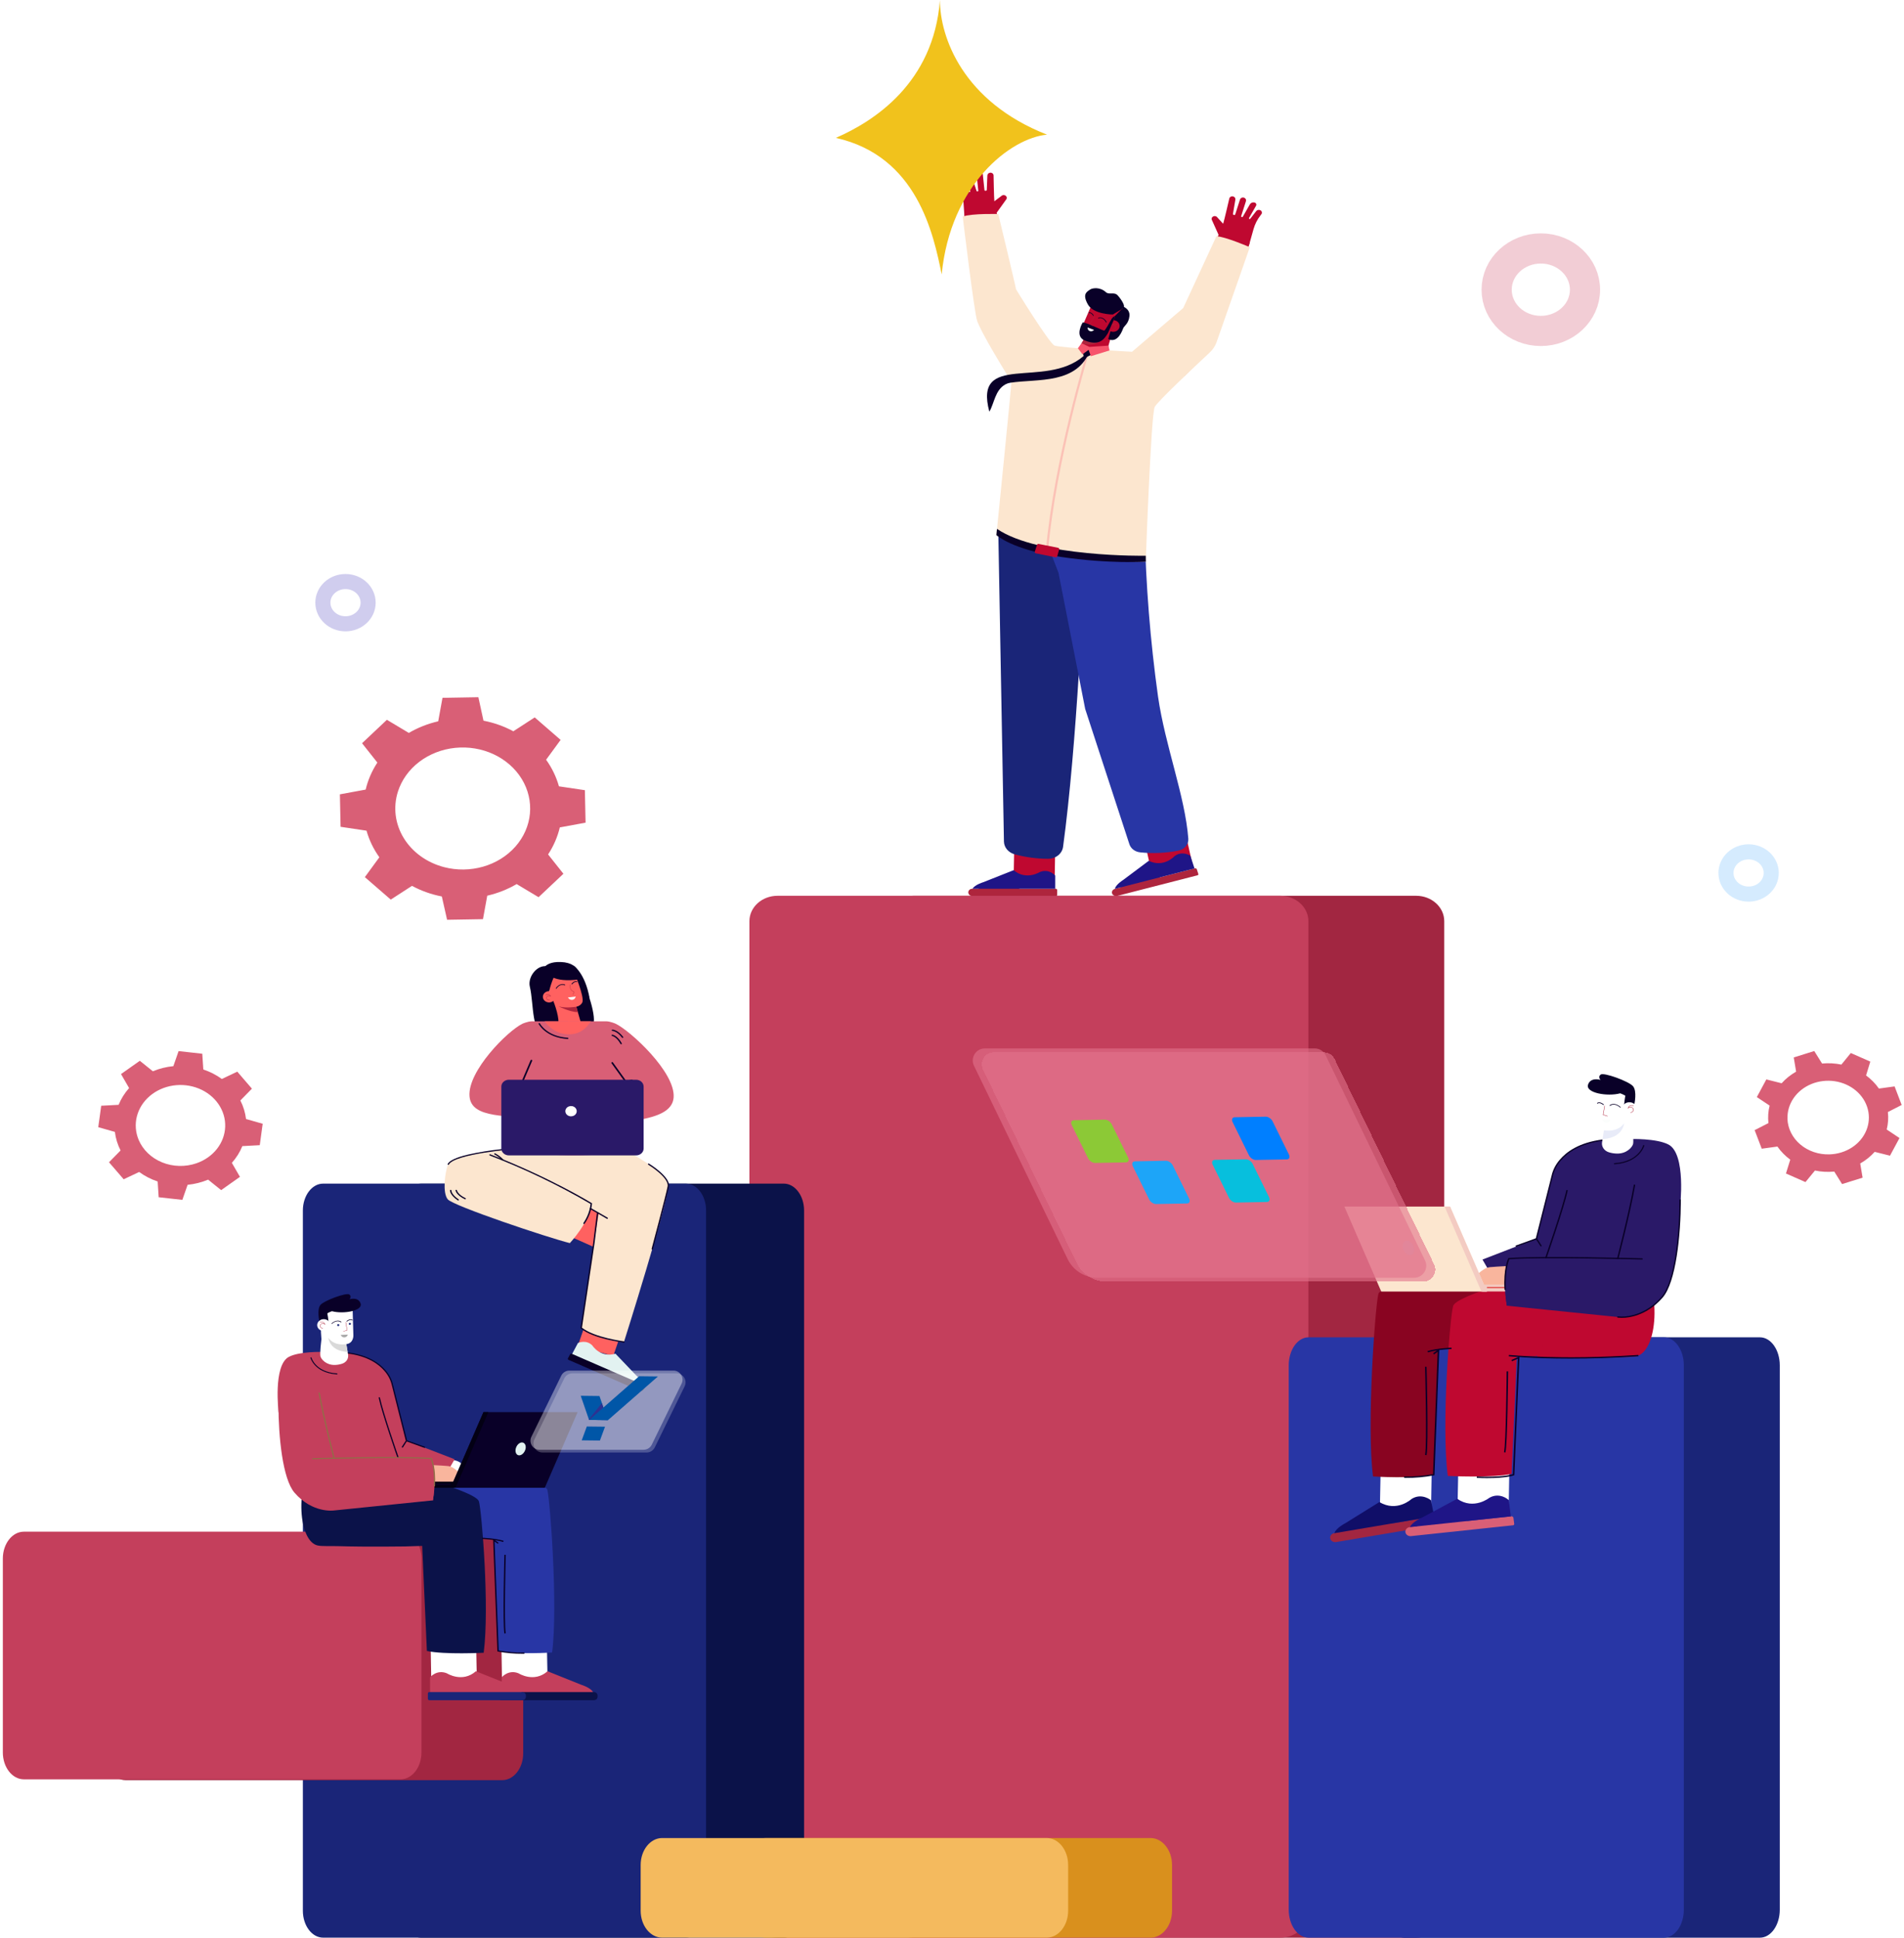 <svg width="631" height="642" viewBox="0 0 631 642" fill="none" xmlns="http://www.w3.org/2000/svg">
<path opacity="0.5" d="M316 498.402C445.787 498.402 551 400.196 551 279.053C551 157.91 445.787 59.704 316 59.704C186.213 59.704 81 157.91 81 279.053C81 400.196 186.213 498.402 316 498.402Z" stroke="white" stroke-width="88"></path>
<path d="M335.898 292.744L349.502 292.914L349.717 280.024L336.168 278.344L335.898 292.744Z" fill="#BF0830"></path>
<path d="M381.701 289.375L395.319 286.926L392.478 274.293L378.559 275.249L381.701 289.375Z" fill="#BF0830"></path>
<path d="M359.656 181.195C359.148 194.499 356.943 246.574 352.305 280.607C352.15 281.7 351.558 282.702 350.641 283.427C349.724 284.151 348.546 284.546 347.328 284.538C343.59 284.526 339.872 284.027 336.291 283.057C335.277 282.788 334.385 282.235 333.742 281.477C333.099 280.719 332.739 279.796 332.714 278.841L330.825 175.22C330.821 174.968 330.841 174.716 330.884 174.467L330.971 173.954C331.094 173.289 331.38 172.658 331.806 172.105C332.232 171.552 332.789 171.092 333.436 170.757C334.083 170.423 334.803 170.222 335.546 170.17C336.289 170.119 337.036 170.217 337.732 170.458L356.44 176.867C357.409 177.194 358.241 177.787 358.818 178.563C359.394 179.34 359.688 180.26 359.656 181.195V181.195Z" fill="#1A2578"></path>
<path d="M379.344 175.196C379.727 193.785 381.208 212.342 383.781 230.788C386.105 246.975 392.742 263.787 393.817 277.889C393.881 278.798 393.581 279.698 392.971 280.423C392.361 281.148 391.482 281.65 390.496 281.837C386.355 282.651 382.095 282.844 377.885 282.408C377.019 282.326 376.202 282.003 375.547 281.484C374.892 280.966 374.43 280.277 374.225 279.511L359.638 234.893L350.796 189.79L341.318 165.257L379.344 175.196Z" fill="#2836A5"></path>
<path d="M349.813 294.452H337.883L333.044 289.751L324.197 294.452H322.294C321.977 294.445 321.667 294.538 321.417 294.714C321.167 294.891 320.992 295.14 320.922 295.42C320.883 295.598 320.889 295.78 320.938 295.955C320.987 296.131 321.079 296.294 321.206 296.433C321.333 296.572 321.494 296.683 321.675 296.76C321.856 296.836 322.053 296.874 322.253 296.873H349.991C350.089 296.873 350.182 296.838 350.252 296.776C350.321 296.714 350.361 296.63 350.362 296.542V294.932C350.361 294.868 350.346 294.804 350.318 294.745C350.29 294.686 350.25 294.633 350.199 294.588C350.147 294.543 350.087 294.508 350.021 294.485C349.955 294.462 349.884 294.45 349.813 294.452V294.452Z" fill="#AE253D"></path>
<path d="M349.708 294.466V290.1C349.708 290.1 347.696 287.688 344.64 288.917C344.64 288.917 340.011 291.846 335.949 288.304L325.822 292.31C325.822 292.31 323.045 293.137 322.295 294.466H349.708Z" fill="#1F1587"></path>
<path d="M395.967 287.7L384.499 290.642L378.397 287.332L371.353 294.031L369.523 294.499C369.216 294.571 368.945 294.737 368.759 294.97C368.572 295.202 368.48 295.486 368.498 295.773C368.519 295.952 368.583 296.125 368.685 296.28C368.787 296.435 368.925 296.567 369.09 296.669C369.254 296.771 369.441 296.839 369.638 296.868C369.834 296.898 370.035 296.888 370.228 296.841L396.886 289.997C396.933 289.985 396.977 289.964 397.015 289.937C397.053 289.91 397.084 289.876 397.108 289.837C397.131 289.799 397.146 289.757 397.151 289.713C397.156 289.669 397.152 289.625 397.138 289.583L396.639 288.031C396.598 287.907 396.504 287.803 396.378 287.741C396.252 287.679 396.104 287.664 395.967 287.7V287.7Z" fill="#AE253D"></path>
<path d="M395.867 287.735L394.494 283.54C394.494 283.54 391.818 281.719 389.261 283.656C389.261 283.656 385.721 287.611 380.703 285.211L372.213 291.559C372.213 291.559 369.798 293.04 369.469 294.505L395.867 287.735Z" fill="#1F1587"></path>
<path d="M331.777 118.423C331.777 118.423 325.121 108.397 324.527 106.837C323.186 103.337 319.596 71.181 319.596 71.181L330.295 70.499L336.241 95.827L344.219 111.621L331.777 118.423Z" fill="#BF0830"></path>
<path d="M318.343 60.167C318.594 60.087 318.869 60.097 319.112 60.194C319.356 60.291 319.55 60.467 319.655 60.688L321.055 63.498C321.075 63.542 321.11 63.579 321.156 63.603C321.201 63.627 321.254 63.636 321.307 63.63V63.63C321.344 63.627 321.379 63.617 321.411 63.6C321.443 63.583 321.47 63.56 321.491 63.532C321.512 63.504 321.525 63.472 321.53 63.439C321.536 63.406 321.533 63.372 321.522 63.34L320.081 58.975C320.038 58.865 320.024 58.747 320.04 58.63C320.057 58.514 320.103 58.403 320.176 58.306C320.248 58.209 320.345 58.129 320.458 58.072C320.571 58.015 320.697 57.983 320.826 57.978V57.978C321.12 57.963 321.41 58.036 321.653 58.186C321.896 58.336 322.078 58.553 322.171 58.805L323.64 63.254C323.655 63.304 323.69 63.347 323.738 63.377C323.785 63.406 323.843 63.42 323.9 63.415H323.983C324.015 63.413 324.048 63.405 324.077 63.391C324.106 63.378 324.133 63.359 324.154 63.337C324.175 63.314 324.191 63.287 324.201 63.259C324.211 63.23 324.214 63.2 324.211 63.171L323.676 58.04C323.649 57.801 323.722 57.561 323.881 57.368C324.041 57.176 324.275 57.045 324.536 57.001C324.675 56.981 324.816 56.987 324.952 57.019C325.088 57.05 325.215 57.106 325.326 57.184C325.437 57.261 325.529 57.359 325.597 57.469C325.665 57.58 325.707 57.703 325.721 57.829L326.261 62.993C326.263 63.023 326.272 63.051 326.287 63.078C326.302 63.104 326.322 63.128 326.348 63.147C326.373 63.166 326.402 63.18 326.433 63.188C326.465 63.197 326.498 63.199 326.53 63.196L326.796 63.175C326.857 63.17 326.914 63.145 326.956 63.105C326.998 63.064 327.022 63.011 327.024 62.956L327.221 58.143C327.227 57.903 327.333 57.674 327.518 57.502C327.703 57.33 327.953 57.228 328.218 57.216C328.359 57.212 328.499 57.235 328.63 57.282C328.761 57.329 328.88 57.4 328.979 57.49C329.078 57.581 329.155 57.689 329.206 57.807C329.257 57.926 329.281 58.053 329.275 58.181C329.275 58.181 329.412 65.534 329.54 66.68L331.827 64.967C331.913 64.872 332.019 64.794 332.138 64.737C332.257 64.68 332.387 64.644 332.522 64.633C332.656 64.621 332.791 64.634 332.92 64.67C333.049 64.706 333.169 64.765 333.273 64.843V64.843C333.377 64.92 333.463 65.016 333.527 65.124C333.59 65.232 333.629 65.351 333.642 65.473C333.655 65.594 333.641 65.717 333.601 65.834C333.561 65.951 333.496 66.06 333.41 66.154L329.806 71.182C329.572 71.438 328.831 71.504 328.223 71.426C322.24 72.357 321.311 72.456 319.674 72.572L319.285 66.713C319.172 65.022 318.721 63.363 317.954 61.818L317.757 61.429C317.698 61.312 317.666 61.185 317.664 61.056C317.662 60.928 317.689 60.8 317.744 60.682C317.799 60.563 317.881 60.456 317.984 60.368C318.087 60.279 318.209 60.211 318.343 60.167V60.167Z" fill="#BF0830"></path>
<path d="M392.444 124.602C392.444 124.602 401.062 115.883 401.968 114.464C404.008 111.253 414.209 80.281 414.209 80.281L403.843 77.798L392.737 101.666L381.617 115.842L392.444 124.602Z" fill="#BF0830"></path>
<path d="M417.708 69.664C417.479 69.543 417.207 69.505 416.948 69.558C416.689 69.611 416.462 69.751 416.313 69.949L414.355 72.474C414.326 72.513 414.284 72.544 414.234 72.559C414.185 72.575 414.131 72.575 414.081 72.56V72.56C414.045 72.551 414.013 72.535 413.985 72.513C413.958 72.491 413.936 72.464 413.921 72.434C413.907 72.403 413.9 72.37 413.902 72.337C413.903 72.304 413.913 72.271 413.93 72.242L416.249 68.199C416.314 68.098 416.352 67.984 416.359 67.868C416.367 67.751 416.345 67.634 416.295 67.527C416.244 67.419 416.166 67.324 416.068 67.248C415.969 67.172 415.853 67.118 415.727 67.09V67.09C415.443 67.025 415.143 67.047 414.873 67.151C414.604 67.256 414.38 67.438 414.236 67.669L411.871 71.807C411.844 71.854 411.8 71.891 411.747 71.912C411.694 71.933 411.635 71.937 411.579 71.923L411.496 71.898C411.464 71.891 411.435 71.877 411.409 71.859C411.383 71.841 411.362 71.818 411.346 71.792C411.33 71.766 411.321 71.738 411.317 71.709C411.314 71.679 411.317 71.649 411.327 71.621L412.914 66.656C412.992 66.426 412.971 66.178 412.854 65.963C412.738 65.747 412.535 65.579 412.287 65.493C412.155 65.449 412.015 65.431 411.874 65.438C411.734 65.446 411.596 65.479 411.471 65.537C411.345 65.594 411.234 65.674 411.144 65.772C411.054 65.87 410.987 65.983 410.947 66.105L409.351 71.071C409.332 71.128 409.288 71.177 409.23 71.206C409.172 71.236 409.104 71.243 409.04 71.228L408.784 71.158C408.726 71.143 408.675 71.11 408.642 71.064C408.61 71.018 408.596 70.963 408.605 70.909L409.415 66.147C409.457 65.91 409.399 65.667 409.252 65.467C409.106 65.267 408.881 65.124 408.624 65.067C408.486 65.039 408.344 65.037 408.206 65.061C408.068 65.086 407.937 65.135 407.821 65.207C407.704 65.278 407.606 65.371 407.531 65.479C407.456 65.586 407.406 65.707 407.384 65.832C407.384 65.832 405.723 73.032 405.362 74.141L403.468 72.072C403.335 71.857 403.114 71.697 402.851 71.629C402.589 71.561 402.308 71.589 402.069 71.708V71.708C401.831 71.828 401.655 72.027 401.579 72.264C401.504 72.5 401.535 72.754 401.666 72.97L404.164 78.523C404.342 78.817 405.051 79.003 405.664 79.032C411.35 80.96 412.242 81.217 413.829 81.606L415.425 75.916C415.888 74.275 416.675 72.723 417.749 71.336L418.019 70.988C418.099 70.884 418.155 70.766 418.183 70.642C418.211 70.517 418.21 70.389 418.181 70.265C418.152 70.141 418.095 70.023 418.013 69.92C417.932 69.817 417.828 69.729 417.708 69.664V69.664Z" fill="#BF0830"></path>
<path d="M361.742 101.062L358.701 108.096C358.701 108.096 357.562 110.442 359.739 111.555L357.132 116.016C356.459 117.141 357.557 117.117 358.659 117.919C359.275 118.37 359.965 118.732 360.704 118.991C363.339 119.922 365.539 118.639 366.143 117.824C366.747 117.009 367.931 112.503 367.931 112.503L368.919 110.434L372.121 102.196L361.742 101.062Z" fill="#BF0830"></path>
<path d="M366.582 106.834C366.597 106.84 366.612 106.843 366.628 106.843C366.644 106.843 366.659 106.84 366.674 106.834C366.703 106.823 366.726 106.802 366.738 106.775C366.75 106.749 366.75 106.719 366.738 106.693C366.738 106.693 365.823 104.744 363.993 105.261C363.963 105.27 363.938 105.288 363.922 105.314C363.907 105.339 363.904 105.368 363.913 105.396C363.922 105.423 363.943 105.446 363.971 105.46C363.999 105.473 364.032 105.476 364.062 105.468C365.672 105.009 366.473 106.71 366.505 106.776C366.511 106.79 366.522 106.803 366.536 106.813C366.549 106.823 366.565 106.83 366.582 106.834V106.834Z" fill="#090028"></path>
<path d="M362.314 104.642C362.33 104.648 362.347 104.651 362.364 104.651C362.381 104.651 362.399 104.648 362.414 104.642C362.441 104.628 362.461 104.605 362.47 104.578C362.478 104.551 362.475 104.522 362.46 104.497C362.433 104.447 361.733 103.256 360.85 103.545C360.821 103.556 360.797 103.575 360.784 103.601C360.77 103.626 360.768 103.655 360.777 103.682C360.787 103.709 360.809 103.731 360.837 103.743C360.865 103.756 360.898 103.757 360.928 103.748C361.623 103.529 362.245 104.576 362.254 104.596C362.268 104.617 362.289 104.633 362.314 104.642V104.642Z" fill="#090028"></path>
<path d="M371.654 102.498L368.799 104.202C368.799 104.202 362.395 104.202 360.529 100.863C358.663 97.524 360.035 96.725 361.371 95.873C362.029 95.459 364.504 94.975 366.498 96.8C367.592 97.797 369.243 96.56 370.441 97.896C371.64 99.233 372.857 101.252 372.417 101.724C371.978 102.196 371.654 102.498 371.654 102.498Z" fill="#090028"></path>
<path d="M371.971 101.463C371.971 101.463 374.556 102.249 374.309 104.707C374.062 107.165 372.612 107.984 372.305 108.63C371.999 109.275 370.576 113.893 367.273 112.354L369.506 104.695L371.967 102.212L371.971 101.463Z" fill="#090028"></path>
<path d="M366.957 107.309C366.804 107.663 366.77 108.05 366.86 108.421C366.949 108.792 367.159 109.131 367.462 109.394C367.765 109.658 368.147 109.834 368.561 109.901C368.974 109.967 369.4 109.921 369.785 109.769C370.17 109.616 370.496 109.364 370.722 109.044C370.948 108.723 371.064 108.35 371.055 107.97C371.046 107.59 370.913 107.221 370.672 106.909C370.431 106.598 370.093 106.358 369.702 106.221C369.443 106.129 369.166 106.085 368.888 106.09C368.609 106.095 368.335 106.149 368.08 106.25C367.825 106.351 367.595 106.497 367.402 106.679C367.21 106.86 367.058 107.075 366.957 107.309V107.309Z" fill="#BF0830"></path>
<path d="M368.605 109.156C368.785 109.214 368.982 109.218 369.165 109.167C369.348 109.115 369.508 109.011 369.62 108.87C369.741 108.742 369.811 108.581 369.818 108.413C369.826 108.245 369.771 108.08 369.661 107.943C369.542 107.8 369.379 107.692 369.191 107.633C369.004 107.574 368.801 107.567 368.609 107.612C368.76 107.451 368.969 107.344 369.199 107.31C369.529 107.295 369.854 107.387 370.114 107.571C370.126 107.577 370.141 107.579 370.154 107.577C370.168 107.574 370.18 107.567 370.189 107.557C370.198 107.548 370.203 107.535 370.202 107.523C370.202 107.51 370.197 107.498 370.187 107.488C369.908 107.286 369.556 107.186 369.199 107.207C369.039 107.23 368.885 107.284 368.75 107.366C368.614 107.447 368.499 107.554 368.413 107.679L368.289 107.836L368.486 107.757C368.674 107.682 368.884 107.665 369.083 107.711C369.282 107.757 369.459 107.862 369.584 108.01C369.675 108.128 369.721 108.271 369.714 108.415C369.706 108.56 369.646 108.698 369.542 108.808C369.446 108.931 369.308 109.022 369.15 109.066C368.991 109.111 368.82 109.108 368.664 109.056V109.056C368.657 109.054 368.65 109.052 368.642 109.053C368.635 109.053 368.627 109.054 368.621 109.057C368.614 109.059 368.608 109.063 368.603 109.068C368.597 109.073 368.594 109.079 368.591 109.085C368.587 109.092 368.585 109.099 368.585 109.106C368.584 109.113 368.586 109.121 368.589 109.127C368.592 109.134 368.597 109.14 368.602 109.145C368.608 109.15 368.615 109.154 368.623 109.156H368.605Z" fill="#AE253D"></path>
<path d="M365.956 111.436C365.956 111.436 364.08 115.371 358.408 113.807L359.739 111.572C359.739 111.572 363.033 113.484 365.956 111.436Z" fill="#AE253D"></path>
<path d="M358.801 106.859C358.801 106.859 356.02 111.377 359.455 112.788C364.363 114.803 365.969 112.375 367.181 110.372L369.121 106.015L369.505 104.686C368.995 104.926 368.581 105.305 368.325 105.771C367.771 106.78 366.294 109.495 365.951 109.54C365.457 109.573 359.78 106.673 358.801 106.859Z" fill="#090028"></path>
<path d="M362.159 108.051C362.17 108.057 362.182 108.06 362.194 108.06C362.206 108.06 362.218 108.057 362.228 108.051C362.234 108.046 362.239 108.04 362.242 108.033C362.245 108.026 362.247 108.019 362.247 108.012C362.247 108.004 362.245 107.997 362.242 107.99C362.239 107.983 362.234 107.977 362.228 107.972L361.272 107.256L362.644 105.034C362.651 105.022 362.652 105.008 362.648 104.995C362.644 104.982 362.634 104.971 362.621 104.964C362.615 104.96 362.607 104.958 362.599 104.957C362.591 104.956 362.583 104.957 362.575 104.959C362.568 104.961 362.561 104.964 362.554 104.968C362.548 104.973 362.543 104.978 362.539 104.985L361.135 107.281L362.169 108.055L362.159 108.051Z" fill="#AE253D"></path>
<path d="M362.593 109.321C362.566 109.321 360.444 108.494 360.444 108.494C360.444 108.494 360.366 109.388 361.153 109.69C361.939 109.992 362.593 109.321 362.593 109.321Z" fill="#FBFDFC"></path>
<path d="M330.834 70.913C330.834 70.913 336.899 96.022 336.684 95.765C336.469 95.509 347.699 113.728 349.46 114.485C351.221 115.242 375.163 116.554 375.163 116.554L392.115 102.071L403.121 78.283C405.975 78.349 414.199 81.899 414.199 81.899L403.185 113.36C402.733 114.646 401.958 115.82 400.92 116.79C396.406 120.994 383.717 132.907 382.692 134.806C381.448 137.119 379.71 186.115 379.71 186.115C339.113 185.958 330.23 177.128 330.23 177.128C330.23 177.128 335.083 129.021 335.184 126.534C335.184 126.534 328.638 115.896 326.493 111.779C325.534 110.077 324.67 108.333 323.904 106.553C322.902 104.124 319.051 71.733 319.051 71.733C322.413 70.653 330.834 70.913 330.834 70.913Z" fill="#FCE6CF"></path>
<g style="mix-blend-mode: multiply">
<g style="mix-blend-mode: multiply" opacity="0.5">
<g style="mix-blend-mode: multiply" opacity="0.5">
<path d="M347.338 182.462C349.959 152.732 361.01 116.372 361.12 116.008L360.425 115.843C360.315 116.207 349.245 152.624 346.615 182.421L347.338 182.462Z" fill="#F7546C"></path>
</g>
</g>
</g>
<path d="M361.34 115.871C360.653 116.65 359.888 117.369 359.053 118.019C346.186 129.017 322.546 116.417 327.875 136.407C329.554 133.577 329.737 129.241 333.245 127.333C333.739 127.067 334.283 126.887 334.851 126.803C344.054 125.434 357.04 127.449 361.34 115.871Z" fill="#090028"></path>
<path d="M361.518 117.6L360.128 118.299L359.117 117.973L358.719 116.193L360.228 115.287L361.701 115.688L361.518 117.6Z" fill="#090028"></path>
<path d="M361.02 114.936L358.458 113.724L357.219 115.375L358.737 117.39L360.773 115.917L361.519 118.019L367.703 116.107L367.374 114.506L361.02 114.936Z" fill="#F7546C"></path>
<path d="M379.716 184.137C379.716 184.137 344.247 184.708 330.406 175.224L330.209 177.293C330.209 177.293 335.36 182.122 351.543 184.513C367.727 186.905 379.716 186.102 379.716 186.102V184.137Z" fill="#090028"></path>
<path d="M351.024 182.014L350.366 184.344C350.337 184.448 350.263 184.539 350.162 184.595C350.06 184.651 349.938 184.67 349.821 184.646L343.276 183.326C343.214 183.314 343.156 183.291 343.105 183.258C343.054 183.224 343.011 183.182 342.978 183.133C342.946 183.084 342.926 183.03 342.918 182.973C342.91 182.917 342.915 182.859 342.933 182.805L343.687 180.504C343.721 180.403 343.795 180.318 343.895 180.265C343.995 180.212 344.114 180.195 344.227 180.218L350.677 181.505C350.737 181.517 350.795 181.539 350.845 181.572C350.896 181.604 350.938 181.645 350.971 181.693C351.003 181.74 351.025 181.793 351.034 181.848C351.043 181.904 351.04 181.96 351.024 182.014V182.014Z" fill="#BF0830"></path>
<path d="M469.324 296.794H302.689C297.548 296.794 293.381 300.564 293.381 305.214V633.578C293.381 638.229 297.548 641.999 302.689 641.999H469.324C474.465 641.999 478.633 638.229 478.633 633.578V305.214C478.633 300.564 474.465 296.794 469.324 296.794Z" fill="#A22641"></path>
<path d="M424.305 296.794H257.67C252.529 296.794 248.361 300.564 248.361 305.214V633.578C248.361 638.229 252.529 641.999 257.67 641.999H424.305C429.446 641.999 433.613 638.229 433.613 633.578V305.214C433.613 300.564 429.446 296.794 424.305 296.794Z" fill="#C43F5C"></path>
<path d="M266.479 401.08V633.073C266.479 637.997 263.47 641.99 259.764 641.99H139.563C135.853 641.99 132.848 637.997 132.848 633.073V401.08C132.848 396.156 135.853 392.163 139.563 392.163H259.764C263.451 392.163 266.479 396.156 266.479 401.08Z" fill="#0B1249"></path>
<path d="M234.003 401.08V633.073C234.003 637.997 230.998 641.99 227.288 641.99H107.086C103.381 641.99 100.371 637.997 100.371 633.073V401.08C100.371 396.156 103.381 392.163 107.086 392.163H227.288C230.998 392.163 234.003 396.156 234.003 401.08Z" fill="#1A2578"></path>
<path d="M388.419 617.908V633.074C388.419 637.998 385.217 641.991 381.301 641.991H253.868C249.934 641.991 246.75 637.998 246.75 633.074V617.9C246.75 612.976 249.952 608.983 253.868 608.983H381.301C385.23 608.991 388.419 612.984 388.419 617.908Z" fill="#D9901D"></path>
<path d="M353.989 617.908V633.074C353.989 637.998 350.787 641.991 346.872 641.991H219.438C215.509 641.991 212.32 637.998 212.32 633.074V617.9C212.32 612.976 215.522 608.983 219.438 608.983H346.872C350.819 608.991 353.989 612.984 353.989 617.908Z" fill="#F4BA5E"></path>
<path d="M62.173 392.554C64.525 392.323 66.82 391.746 68.968 390.847L73.29 394.317L76.407 392.117L79.522 389.918L76.841 385.282C78.325 383.616 79.499 381.743 80.316 379.735L86.087 379.425L86.569 375.876L87.052 372.328L81.538 370.759C81.285 368.631 80.65 366.555 79.658 364.612L83.493 360.701L81.062 357.883L78.641 355.066L73.517 357.491C71.674 356.148 69.602 355.087 67.381 354.349L67.036 349.129L63.115 348.692L59.187 348.255L57.453 353.242C55.102 353.47 52.807 354.042 50.659 354.937L46.336 351.467L43.219 353.667L40.103 355.866L42.783 360.503C41.299 362.169 40.125 364.044 39.31 366.053L33.539 366.364L33.057 369.912L32.562 373.46L38.077 375.029C38.33 377.157 38.965 379.234 39.959 381.177L36.126 385.087L38.558 387.905L40.989 390.723L46.114 388.305C47.956 389.65 50.029 390.714 52.25 391.454L52.586 396.674L56.508 397.11L60.431 397.547L62.173 392.554ZM45.952 377.66C44.91 375.181 44.704 372.477 45.36 369.892C46.017 367.306 47.506 364.955 49.641 363.135C51.775 361.316 54.457 360.109 57.349 359.669C60.241 359.229 63.212 359.574 65.887 360.662C68.562 361.749 70.82 363.53 72.376 365.779C73.932 368.028 74.716 370.643 74.628 373.295C74.541 375.947 73.586 378.515 71.884 380.676C70.182 382.836 67.81 384.492 65.069 385.433C61.394 386.694 57.316 386.583 53.732 385.126C50.147 383.668 47.349 380.983 45.952 377.66V377.66Z" fill="#D95F76"></path>
<path d="M601.487 387.827C603.586 388.257 605.749 388.374 607.891 388.174L610.48 392.312L613.878 391.249L617.277 390.19L616.49 385.485C618.311 384.448 619.932 383.148 621.289 381.637L626.357 382.907L627.93 379.986L629.504 377.06L625.273 374.238C625.748 372.339 625.878 370.382 625.657 368.445L630.231 366.103L629.056 363.029L627.885 359.954L622.684 360.666C621.536 359.018 620.099 357.551 618.43 356.321L619.834 351.736L616.605 350.313L613.371 348.89L610.251 352.721C608.152 352.29 605.989 352.171 603.847 352.37L601.258 348.232L597.859 349.295L594.461 350.359L595.248 355.059C593.425 356.098 591.803 357.399 590.445 358.912L585.376 357.637L583.803 360.563L582.229 363.488L586.465 366.31C585.988 368.209 585.857 370.166 586.076 372.103L581.502 374.445L582.677 377.519L583.853 380.594L589.049 379.882C590.198 381.53 591.636 382.996 593.308 384.223L591.881 388.808L595.115 390.231L598.349 391.654L601.487 387.827ZM592.389 370.671C592.302 368.259 593.009 365.878 594.418 363.829C595.828 361.78 597.878 360.155 600.308 359.16C602.739 358.164 605.441 357.844 608.073 358.237C610.705 358.631 613.149 359.723 615.096 361.373C617.042 363.023 618.404 365.159 619.009 367.509C619.614 369.86 619.435 372.32 618.494 374.578C617.554 376.837 615.894 378.792 613.725 380.197C611.556 381.603 608.975 382.394 606.308 382.472C604.536 382.527 602.769 382.265 601.109 381.701C599.449 381.138 597.928 380.283 596.633 379.187C595.339 378.091 594.296 376.774 593.564 375.313C592.833 373.852 592.427 372.275 592.37 370.671H592.389Z" fill="#D95F76"></path>
<path d="M136.531 293.509C139.595 295.16 142.938 296.347 146.425 297.022L148.168 304.743L154.115 304.644L160.061 304.541L161.479 296.762C164.935 295.968 168.225 294.668 171.218 292.913L178.486 297.262L182.603 293.381L186.72 289.5L181.642 283.094C183.465 280.32 184.777 277.295 185.526 274.14L194.061 272.567L193.947 267.188L193.837 261.809L185.238 260.53C184.361 257.402 182.924 254.425 180.984 251.717L185.791 245.142L181.5 241.418L177.205 237.694L170.124 242.291C167.06 240.64 163.718 239.453 160.23 238.778L158.538 231.003L152.591 231.106L146.645 231.21L145.227 238.985C141.771 239.78 138.482 241.08 135.488 242.833L128.22 238.488L124.103 242.369L119.986 246.251L125.064 252.656C123.241 255.43 121.93 258.455 121.185 261.61L112.645 263.183L112.759 268.562L112.873 273.941L121.468 275.224C122.347 278.352 123.784 281.329 125.722 284.038L120.915 290.613L125.21 294.337L129.501 298.061L136.531 293.509ZM131.879 262.264C133.106 258.423 135.564 254.996 138.943 252.419C142.322 249.841 146.47 248.227 150.863 247.782C155.256 247.337 159.696 248.08 163.622 249.917C167.548 251.755 170.783 254.604 172.919 258.105C175.055 261.606 175.995 265.601 175.621 269.585C175.247 273.569 173.575 277.364 170.817 280.488C168.059 283.613 164.339 285.928 160.127 287.14C155.914 288.352 151.399 288.407 147.153 287.298C141.458 285.81 136.65 282.337 133.786 277.642C130.921 272.948 130.236 267.416 131.879 262.264V262.264Z" fill="#D95F76"></path>
<path d="M436.816 195.346C447.625 195.235 472.952 195.346 494.748 198.082C503.773 199.224 512.098 192.611 512.501 183.86C512.67 180.28 511.623 176.056 508.489 171.185C496.436 152.433 472.074 168.744 471.653 177.972C471.653 177.972 467.939 163.903 453.553 165.678C439.167 167.453 442.762 187.886 442.762 187.886C442.762 187.886 438.238 186.748 434.913 188.693C431.587 190.638 433.005 195.388 436.816 195.346Z" fill="white"></path>
<path d="M121.358 167.255C132.158 166.874 157.462 166.336 179.35 168.546C188.407 169.46 196.526 162.645 196.668 153.89C196.723 150.306 195.547 146.111 192.272 141.319C179.652 122.872 155.793 139.784 155.651 149.019C155.651 149.019 151.534 135.025 137.185 137.181C122.835 139.337 127.121 159.645 127.121 159.645C127.121 159.645 122.547 158.623 119.299 160.647C116.052 162.67 117.566 167.387 121.358 167.255Z" fill="white"></path>
<path d="M224.598 246.076C236.889 245.195 266.873 243.436 284.978 245.703C285.556 245.777 286.145 245.69 286.666 245.454C287.188 245.217 287.617 244.843 287.898 244.38C288.179 243.917 288.297 243.388 288.237 242.863C288.177 242.339 287.942 241.843 287.563 241.441C286.314 240.142 284.105 239.058 280.244 238.959C280.244 238.959 283.652 223.752 267.409 222.465C250.713 221.125 250.644 237.08 250.644 237.08C250.644 237.08 240.805 228.804 236.189 239.199C236.189 239.199 225.847 235.218 221.236 240.32C220.751 240.858 220.451 241.514 220.375 242.205C220.299 242.896 220.449 243.592 220.808 244.206C221.167 244.82 221.718 245.325 222.392 245.658C223.066 245.99 223.833 246.136 224.598 246.076Z" fill="white"></path>
<path d="M589.831 452.362V632.723C589.831 637.846 586.885 642 583.254 642H465.49C461.858 642 458.912 637.862 458.912 632.723V452.362C458.912 447.239 461.858 443.085 465.49 443.085H583.254C586.885 443.085 589.831 447.239 589.831 452.362Z" fill="#1A2578"></path>
<path d="M558.031 452.362V632.723C558.031 637.846 555.09 642 551.454 642H433.671C430.04 642 427.094 637.862 427.094 632.723V452.362C427.094 447.239 430.04 443.085 433.671 443.085H551.435C555.072 443.085 558.031 447.239 558.031 452.362Z" fill="#2836A5"></path>
<path d="M173.397 516.67V580.89C173.397 585.814 170.278 589.807 166.426 589.807H41.627C37.776 589.807 34.656 585.814 34.656 580.89V516.67C34.656 511.746 37.776 507.753 41.627 507.753H166.426C170.278 507.753 173.397 511.746 173.397 516.67Z" fill="#A22641"></path>
<path d="M139.683 516.398V580.618C139.683 585.542 136.563 589.535 132.711 589.535H7.913C4.061 589.535 0.941 585.542 0.941 580.618V516.398C0.941 511.474 4.061 507.481 7.913 507.481H132.711C136.563 507.481 139.683 511.474 139.683 516.398Z" fill="#C43F5C"></path>
<path d="M190.069 324.061C190.069 324.061 191.409 333.922 189.845 334.36C188.281 334.799 193.925 345.491 196.67 339.057C197.635 336.81 194.255 324.161 190.028 322.232C185.801 320.304 190.069 324.061 190.069 324.061Z" fill="#090028"></path>
<path d="M190.013 321.524C190.013 321.524 193.856 330.288 192.964 332.187C192.771 332.536 192.494 332.842 192.152 333.08C191.811 333.319 191.414 333.485 190.992 333.565L192.515 338.874L185.228 339.66L181.016 324.54C181.016 324.54 182.049 320.353 182.095 320.506C182.141 320.659 190.013 321.524 190.013 321.524Z" fill="#FF6160"></path>
<path d="M189.839 329.559C189.827 329.561 189.815 329.558 189.804 329.552C189.794 329.546 189.787 329.537 189.784 329.526C189.784 329.493 189.784 329.46 189.784 329.448C190.054 329.303 190.109 328.802 190.122 328.62C189.649 328.451 189.269 328.119 189.066 327.697C188.858 327.237 188.804 326.732 188.91 326.245C188.91 326.216 188.947 326.203 188.97 326.216C188.984 326.224 188.994 326.236 189 326.25C189.006 326.265 189.006 326.28 189.002 326.294C188.909 326.75 188.96 327.221 189.148 327.652C189.247 327.852 189.389 328.032 189.566 328.182C189.742 328.331 189.95 328.448 190.177 328.525H190.223V328.579C190.223 328.608 190.223 329.328 189.834 329.522L189.839 329.559Z" fill="#AE253D"></path>
<path d="M191.496 335.374L190.993 333.565C190.993 333.565 187.562 334.157 185.156 333.445C185.156 333.445 188.656 335.254 191.496 335.374Z" fill="#AE253D"></path>
<path d="M184.359 327.557C184.344 327.563 184.328 327.566 184.311 327.566C184.295 327.566 184.279 327.563 184.263 327.557C184.248 327.55 184.235 327.54 184.224 327.527C184.213 327.515 184.205 327.501 184.2 327.486C184.195 327.471 184.194 327.455 184.196 327.44C184.199 327.424 184.204 327.409 184.213 327.396C184.213 327.396 185.444 325.488 187.246 326.237C187.276 326.251 187.3 326.275 187.312 326.304C187.323 326.333 187.323 326.366 187.31 326.394C187.303 326.409 187.292 326.422 187.279 326.433C187.266 326.443 187.251 326.452 187.234 326.457C187.218 326.463 187.2 326.465 187.182 326.464C187.165 326.463 187.147 326.459 187.132 326.452C185.553 325.794 184.488 327.445 184.442 327.516C184.422 327.539 184.392 327.554 184.359 327.557V327.557Z" fill="#090028"></path>
<path d="M189.556 326.117C189.538 326.124 189.52 326.128 189.501 326.128C189.482 326.128 189.463 326.124 189.446 326.117C189.418 326.099 189.399 326.071 189.393 326.041C189.387 326.01 189.394 325.978 189.414 325.952C189.451 325.906 190.329 324.764 191.221 325.162C191.236 325.168 191.25 325.178 191.261 325.189C191.272 325.201 191.281 325.214 191.287 325.229C191.292 325.244 191.294 325.259 191.293 325.274C191.292 325.29 191.288 325.305 191.28 325.319C191.273 325.333 191.262 325.345 191.249 325.355C191.237 325.365 191.222 325.373 191.206 325.378C191.19 325.383 191.172 325.385 191.155 325.384C191.138 325.383 191.122 325.379 191.106 325.373C190.429 325.07 189.638 326.08 189.629 326.088C189.608 326.104 189.583 326.114 189.556 326.117Z" fill="#090028"></path>
<path d="M188.219 330.477C188.26 330.477 190.812 330.184 190.812 330.184C190.812 330.184 190.593 331.169 189.646 331.276C188.699 331.384 188.219 330.477 188.219 330.477Z" fill="#FBFDFC"></path>
<path d="M186.984 322.36L184.697 320.568C184.697 320.568 187.872 321.54 187.661 321.652C187.406 321.863 187.179 322.101 186.984 322.36V322.36Z" fill="#FF6160"></path>
<path d="M181.573 322.443C181.573 322.443 182.945 325.724 192.094 324.483C192.094 324.483 192.862 319.025 185.914 318.748C178.966 318.471 179.556 323.113 179.679 323.043C179.803 322.973 181.573 322.443 181.573 322.443Z" fill="#090028"></path>
<path d="M183.403 324.053C182.816 325.471 182.342 326.926 181.985 328.406C181.985 328.406 188.696 341.941 182.443 342.441L181.363 342.661C176.007 343.741 176.963 332.498 175.595 326.937C174.744 323.453 178.481 318.926 182.068 320.391C185.654 321.856 183.403 324.053 183.403 324.053Z" fill="#090028"></path>
<path d="M183.97 329.808C184.07 330.165 184.05 330.541 183.914 330.888C183.778 331.235 183.531 331.537 183.204 331.757C182.878 331.977 182.487 332.105 182.08 332.124C181.674 332.143 181.27 332.052 180.921 331.864C180.571 331.675 180.291 331.397 180.116 331.065C179.941 330.732 179.879 330.36 179.937 329.996C179.996 329.632 180.173 329.291 180.445 329.018C180.718 328.744 181.074 328.55 181.468 328.459C181.73 328.399 182.003 328.386 182.271 328.421C182.538 328.457 182.796 328.539 183.028 328.665C183.261 328.79 183.463 328.955 183.625 329.152C183.787 329.348 183.904 329.571 183.97 329.808V329.808Z" fill="#FF6160"></path>
<path d="M182.136 331.423C181.953 331.46 181.761 331.443 181.59 331.373C181.419 331.302 181.278 331.183 181.189 331.034C181.089 330.896 181.042 330.732 181.057 330.568C181.072 330.404 181.147 330.249 181.271 330.128C181.403 330.003 181.572 329.917 181.757 329.878C181.942 329.84 182.136 329.852 182.314 329.913C182.193 329.752 182.013 329.634 181.806 329.581C181.492 329.526 181.165 329.579 180.892 329.73C180.877 329.739 180.859 329.742 180.842 329.739C180.825 329.736 180.81 329.727 180.8 329.714C180.79 329.701 180.787 329.685 180.79 329.669C180.794 329.654 180.804 329.64 180.818 329.631C181.115 329.463 181.472 329.404 181.816 329.466C181.969 329.506 182.111 329.575 182.232 329.669C182.352 329.764 182.449 329.881 182.516 330.012L182.625 330.198L182.424 330.09C182.254 330.003 182.057 329.968 181.862 329.99C181.668 330.011 181.487 330.089 181.344 330.21C181.242 330.313 181.18 330.443 181.168 330.581C181.155 330.718 181.193 330.856 181.276 330.972C181.352 331.1 181.473 331.203 181.621 331.263C181.768 331.322 181.933 331.337 182.09 331.303C182.105 331.302 182.12 331.307 182.133 331.315C182.145 331.323 182.154 331.334 182.158 331.348C182.163 331.361 182.162 331.375 182.156 331.388C182.15 331.401 182.14 331.412 182.127 331.419L182.136 331.423Z" fill="#AE253D"></path>
<path d="M190.014 319.902C190.014 319.902 193.897 322.203 195.425 330.888L191.075 322.931L190.014 319.902Z" fill="#090028"></path>
<path d="M203.228 449.286L191.473 445.959L195.777 433.496L208.009 435.349L203.228 449.286Z" fill="#FF6160"></path>
<path d="M199.536 414.382L204.984 404.365L193.258 399.145L187.81 409.162L199.536 414.382Z" fill="#FF6160"></path>
<path d="M184.953 396.2C185.223 396.2 195.195 400.193 195.195 400.193L198.397 402.071C198.397 402.071 193.539 431.992 192.638 439.983C192.638 439.983 199.669 444.468 206.786 444.629C206.786 444.629 221.479 398.306 221.479 392.422C221.479 386.538 190.232 372.598 190.232 372.598L176.015 380.021C176.015 380.021 154.649 381.61 149.736 384.622C144.824 387.635 187.876 405.278 187.876 405.278L184.953 396.2Z" fill="#FCE6CF"></path>
<path d="M195.936 399.076C195.936 399.076 171.816 386.066 163.528 384.039C155.239 382.011 149.283 383.724 148.382 386.108C147.481 388.491 146.58 395.157 148.382 397.358C150.185 399.56 181.642 410.078 188.851 411.87C188.851 411.853 195.268 405.109 195.936 399.076Z" fill="#FCE6CF"></path>
<path d="M148.566 385.934C148.532 385.94 148.498 385.94 148.465 385.934C148.411 385.909 148.37 385.867 148.351 385.815C148.331 385.763 148.334 385.707 148.36 385.657C148.986 384.511 151.26 383.464 155.121 382.545C158.672 381.754 162.274 381.163 165.907 380.778C165.961 380.778 171.533 380.162 171.853 380.365C171.903 380.395 171.938 380.442 171.95 380.495C171.962 380.549 171.95 380.605 171.917 380.65C171.887 380.688 171.845 380.716 171.797 380.73C171.748 380.744 171.696 380.744 171.647 380.729C170.504 380.572 150.656 382.347 148.749 385.827C148.73 385.857 148.704 385.883 148.672 385.901C148.64 385.92 148.604 385.931 148.566 385.934Z" fill="#090028"></path>
<path d="M193.531 405.548C193.487 405.547 193.445 405.536 193.408 405.515C193.357 405.485 193.321 405.439 193.308 405.385C193.295 405.331 193.306 405.276 193.339 405.229C194.658 403.308 195.475 401.14 195.727 398.89C185.104 392.674 173.909 387.297 162.266 382.819C162.219 382.793 162.184 382.753 162.167 382.705C162.15 382.658 162.153 382.606 162.175 382.56C162.196 382.515 162.236 382.477 162.285 382.456C162.335 382.434 162.391 382.429 162.445 382.442C182.219 390.093 195.955 398.53 196.093 398.617L196.198 398.679V398.795C195.969 401.159 195.123 403.439 193.728 405.449C193.707 405.479 193.678 405.504 193.644 405.522C193.609 405.539 193.571 405.548 193.531 405.548V405.548Z" fill="#090028"></path>
<path d="M166.561 384.441C166.526 384.44 166.491 384.433 166.46 384.42C166.428 384.406 166.4 384.386 166.378 384.362C165.657 383.623 164.813 382.99 163.875 382.488C163.83 382.458 163.798 382.413 163.786 382.363C163.774 382.313 163.784 382.261 163.812 382.216C163.841 382.172 163.886 382.139 163.94 382.123C163.994 382.108 164.053 382.111 164.104 382.132C165.092 382.66 165.982 383.326 166.739 384.106C166.776 384.149 166.792 384.204 166.784 384.258C166.777 384.312 166.746 384.362 166.698 384.395C166.659 384.424 166.611 384.44 166.561 384.441V384.441Z" fill="#090028"></path>
<path d="M216.178 414.006H216.123C216.064 413.994 216.014 413.96 215.982 413.914C215.95 413.867 215.94 413.811 215.954 413.758C216.004 413.58 220.675 396.089 221.255 393.069C221.814 390.172 214.943 385.939 214.852 385.898C214.823 385.884 214.798 385.866 214.778 385.843C214.758 385.82 214.743 385.793 214.735 385.765C214.728 385.736 214.726 385.707 214.732 385.678C214.738 385.649 214.75 385.622 214.768 385.598C214.787 385.574 214.81 385.553 214.838 385.538C214.865 385.523 214.896 385.513 214.928 385.509C214.96 385.506 214.993 385.508 215.024 385.517C215.055 385.525 215.083 385.539 215.108 385.559C215.4 385.737 222.289 389.986 221.681 393.139C221.1 396.164 216.425 413.671 216.375 413.828C216.368 413.874 216.345 413.915 216.31 413.948C216.274 413.98 216.228 414 216.178 414.006V414.006Z" fill="#090028"></path>
<path d="M201.242 403.835C201.198 403.836 201.154 403.824 201.118 403.802L195.569 400.595C195.544 400.581 195.522 400.562 195.504 400.54C195.487 400.518 195.474 400.492 195.468 400.466C195.462 400.439 195.461 400.411 195.467 400.385C195.473 400.358 195.484 400.332 195.501 400.31C195.517 400.287 195.537 400.267 195.562 400.252C195.586 400.237 195.613 400.226 195.642 400.22C195.671 400.214 195.701 400.214 195.73 400.218C195.759 400.223 195.787 400.233 195.812 400.248L201.365 403.454C201.416 403.484 201.452 403.531 201.465 403.584C201.477 403.638 201.466 403.694 201.434 403.74C201.414 403.77 201.385 403.794 201.352 403.811C201.318 403.827 201.28 403.836 201.242 403.835V403.835Z" fill="#090028"></path>
<path d="M206.785 444.837H206.758C206.346 444.788 196.635 443.567 192.481 440.141L192.395 440.066V439.959L196.589 411.821L197.833 401.82C197.835 401.793 197.844 401.766 197.858 401.742C197.872 401.718 197.891 401.696 197.915 401.679C197.939 401.662 197.966 401.65 197.995 401.643C198.024 401.635 198.055 401.634 198.085 401.638C198.145 401.644 198.2 401.672 198.237 401.714C198.275 401.757 198.293 401.811 198.286 401.866L197.042 411.875L192.866 439.897C196.982 443.186 206.707 444.411 206.803 444.423C206.833 444.426 206.862 444.435 206.889 444.448C206.915 444.462 206.938 444.48 206.956 444.501C206.975 444.523 206.988 444.548 206.995 444.574C207.003 444.601 207.005 444.628 207 444.655C206.993 444.703 206.968 444.748 206.928 444.781C206.889 444.814 206.839 444.834 206.785 444.837Z" fill="#090028"></path>
<path d="M151.841 397.743C151.793 397.743 151.746 397.728 151.709 397.701C149.11 395.972 149.129 394.478 149.133 394.416C149.133 394.389 149.139 394.362 149.151 394.337C149.163 394.312 149.181 394.29 149.202 394.271C149.224 394.252 149.25 394.238 149.278 394.229C149.307 394.219 149.337 394.216 149.367 394.217C149.396 394.218 149.426 394.224 149.453 394.235C149.48 394.246 149.505 394.261 149.525 394.281C149.546 394.301 149.562 394.324 149.572 394.349C149.583 394.374 149.587 394.401 149.586 394.428C149.586 394.449 149.586 395.786 151.978 397.37C152.017 397.396 152.045 397.433 152.06 397.474C152.074 397.516 152.073 397.56 152.058 397.601C152.043 397.642 152.014 397.678 151.975 397.704C151.936 397.729 151.889 397.743 151.841 397.743Z" fill="#090028"></path>
<path d="M154.16 397.354C154.123 397.353 154.087 397.344 154.055 397.329C151.205 395.964 150.986 394.482 150.976 394.433C150.973 394.406 150.975 394.379 150.983 394.353C150.99 394.327 151.004 394.303 151.022 394.282C151.04 394.26 151.063 394.243 151.089 394.23C151.115 394.216 151.144 394.208 151.173 394.205C151.233 394.199 151.293 394.214 151.341 394.247C151.389 394.281 151.42 394.329 151.429 394.383C151.429 394.408 151.663 395.728 154.27 396.977C154.323 397.004 154.362 397.049 154.38 397.101C154.397 397.153 154.393 397.21 154.366 397.259C154.344 397.29 154.314 397.315 154.277 397.332C154.241 397.348 154.201 397.356 154.16 397.354Z" fill="#090028"></path>
<path d="M192.812 355.249L188.37 338.383H176.276C174.991 338.383 173.22 339.149 173.147 339.182C168.289 341.52 154.932 354.836 155.6 363.227C156.204 370.845 168.326 369.33 180.406 371.089L183.091 360.989L178.723 359.929L192.812 355.249Z" fill="#D95F76"></path>
<path d="M188.805 357.74V338.383H200.904C202.189 338.383 203.959 339.149 204.032 339.182C208.89 341.52 223.916 355.258 223.244 363.649C222.636 371.267 208.465 370.961 201.823 372.815L198.132 360.736L198.456 360.124L188.805 357.74Z" fill="#D95F76"></path>
<path d="M208.414 360.389L208.263 381.492C208.263 381.492 187.135 384.984 168.326 380.458C167.868 380.346 169.208 363.008 169.208 363.008C169.208 363.008 169.208 359.648 171.171 358.606C173.133 357.563 189.129 351.157 189.509 351.157C189.889 351.157 208.414 360.389 208.414 360.389Z" fill="#D95F76"></path>
<path d="M188.159 344.251C188.22 344.251 188.278 344.23 188.321 344.191C188.364 344.152 188.388 344.099 188.388 344.045C188.388 343.99 188.364 343.937 188.321 343.898C188.278 343.859 188.22 343.838 188.159 343.838C181.216 343.424 178.951 339.141 178.928 339.096C178.916 339.071 178.898 339.049 178.877 339.03C178.855 339.012 178.829 338.998 178.801 338.988C178.773 338.979 178.743 338.975 178.713 338.976C178.683 338.978 178.654 338.985 178.627 338.996C178.571 339.019 178.528 339.06 178.507 339.112C178.486 339.163 178.487 339.22 178.512 339.269C178.535 339.315 180.905 343.821 188.118 344.235L188.159 344.251Z" fill="#090028"></path>
<path d="M195.813 338.383H180.512C180.512 338.383 183.256 342.716 188.562 342.699C190.991 342.691 193.585 341.884 195.813 338.383Z" fill="#FF6160"></path>
<path d="M186.384 366.301C185.415 365.411 186.311 364.282 186.311 364.282C185.95 362.933 186.348 362.345 186.348 362.345C186.348 362.345 190.433 363.442 192.752 364.216C194.06 364.038 194.522 363.458 194.522 363.458L194.554 363.508C194.581 362.486 194.613 361.199 194.613 361.058C194.613 360.81 195.043 360.421 195.72 361.195C196.433 362.116 197.094 363.069 197.701 364.05L201.081 362.254L203.826 370.857C203.826 370.857 195.629 371.908 194.366 371.987C193.104 372.065 188.713 371.134 187.404 370.153C186.096 369.173 186.38 368.3 186.38 368.3C186.109 368.025 185.959 367.668 185.96 367.3C185.961 366.931 186.112 366.575 186.384 366.301Z" fill="#F78C63"></path>
<path d="M195.295 360.607V363.284C195.006 363.634 194.618 363.906 194.172 364.072C193.726 364.238 193.238 364.292 192.761 364.228L191.494 363.814L192.491 359.941L195.295 360.607Z" fill="#AE253D"></path>
<path d="M189.088 365.602C189.121 365.602 189.152 365.593 189.178 365.575C189.205 365.558 189.224 365.534 189.235 365.507C189.241 365.489 189.244 365.471 189.242 365.453C189.24 365.435 189.235 365.417 189.225 365.401C189.216 365.384 189.203 365.37 189.187 365.358C189.172 365.347 189.154 365.338 189.134 365.333C188.186 365.011 187.268 364.619 186.39 364.162C186.354 364.144 186.313 364.139 186.273 364.148C186.234 364.157 186.2 364.18 186.179 364.212C186.169 364.227 186.163 364.245 186.161 364.263C186.159 364.28 186.161 364.299 186.166 364.316C186.172 364.333 186.181 364.349 186.193 364.363C186.206 364.377 186.221 364.389 186.239 364.398C187.133 364.869 188.071 365.269 189.043 365.594L189.088 365.602Z" fill="#AE253D"></path>
<path d="M189.089 367.343C189.124 367.344 189.159 367.333 189.187 367.312C189.214 367.292 189.233 367.263 189.24 367.232C189.246 367.195 189.237 367.158 189.214 367.128C189.191 367.098 189.156 367.077 189.116 367.07C188.187 366.896 187.293 366.596 186.463 366.181C186.428 366.162 186.386 366.157 186.347 366.167C186.307 366.176 186.274 366.199 186.253 366.23C186.233 366.261 186.227 366.299 186.238 366.334C186.248 366.368 186.273 366.398 186.307 366.416C187.163 366.852 188.09 367.163 189.052 367.339L189.089 367.343Z" fill="#AE253D"></path>
<path d="M188.75 369.33C188.786 369.329 188.821 369.316 188.848 369.294C188.875 369.271 188.892 369.241 188.896 369.208C188.899 369.175 188.89 369.142 188.869 369.115C188.848 369.088 188.817 369.069 188.782 369.061C187.965 368.879 187.184 368.583 186.467 368.184C186.433 368.165 186.392 368.158 186.353 368.166C186.314 368.174 186.279 368.195 186.257 368.225C186.246 368.24 186.239 368.257 186.235 368.275C186.231 368.293 186.232 368.311 186.236 368.329C186.24 368.347 186.248 368.363 186.26 368.378C186.271 368.393 186.286 368.406 186.303 368.415C187.049 368.835 187.864 369.143 188.718 369.33H188.75Z" fill="#AE253D"></path>
<path d="M198.652 362.412L203.304 361.365C203.304 361.365 205.93 367.253 205.93 367.448C205.93 367.642 204.617 372.827 204.453 372.827C203.87 372.384 203.317 371.91 202.797 371.408L198.652 362.412Z" fill="#4CB7D8"></path>
<path d="M207.189 358.577L209.476 358.246C209.548 358.234 209.612 358.197 209.655 358.143C209.697 358.089 209.715 358.022 209.705 357.956C209.692 357.89 209.652 357.832 209.592 357.793C209.532 357.754 209.457 357.739 209.384 357.749L207.45 358.031L203.127 352.014C203.108 351.986 203.083 351.962 203.053 351.943C203.024 351.924 202.99 351.911 202.955 351.904C202.919 351.897 202.882 351.897 202.847 351.903C202.811 351.909 202.777 351.922 202.747 351.94C202.717 351.957 202.691 351.98 202.67 352.007C202.65 352.034 202.635 352.064 202.627 352.096C202.62 352.128 202.619 352.161 202.626 352.193C202.632 352.225 202.645 352.256 202.665 352.283L207.189 358.577Z" fill="#090028"></path>
<path d="M206.347 343.887C206.31 343.886 206.274 343.878 206.242 343.863C206.209 343.848 206.181 343.826 206.159 343.8C204.439 341.561 202.957 341.557 202.957 341.557C202.897 341.557 202.838 341.535 202.796 341.496C202.753 341.458 202.729 341.405 202.729 341.35C202.729 341.295 202.753 341.243 202.796 341.204C202.838 341.165 202.897 341.143 202.957 341.143C203.04 341.143 204.686 341.172 206.521 343.56C206.538 343.582 206.55 343.607 206.556 343.633C206.563 343.66 206.563 343.687 206.557 343.714C206.552 343.74 206.541 343.766 206.524 343.788C206.507 343.811 206.486 343.83 206.461 343.845C206.428 343.869 206.389 343.883 206.347 343.887V343.887Z" fill="#090028"></path>
<path d="M205.857 345.985C205.815 345.985 205.773 345.974 205.737 345.955C205.701 345.935 205.671 345.907 205.651 345.873C204.334 343.473 202.875 343.237 202.861 343.233C202.8 343.225 202.746 343.196 202.709 343.152C202.672 343.108 202.656 343.052 202.664 342.997C202.673 342.942 202.705 342.893 202.754 342.859C202.803 342.826 202.864 342.812 202.925 342.819C202.994 342.819 204.627 343.072 206.063 345.683C206.076 345.707 206.084 345.734 206.086 345.761C206.088 345.788 206.084 345.815 206.074 345.841C206.064 345.867 206.049 345.891 206.029 345.911C206.009 345.931 205.985 345.948 205.958 345.96C205.927 345.976 205.893 345.985 205.857 345.985Z" fill="#090028"></path>
<path d="M193.008 362.777C192.972 362.786 192.934 362.782 192.901 362.767C192.868 362.752 192.842 362.726 192.829 362.695C192.815 362.664 192.815 362.629 192.828 362.598C192.84 362.566 192.865 362.54 192.898 362.525C193.754 362.033 194.565 361.48 195.322 360.869C195.337 360.857 195.355 360.848 195.374 360.842C195.393 360.837 195.413 360.834 195.433 360.835C195.453 360.837 195.472 360.841 195.49 360.849C195.508 360.857 195.524 360.868 195.537 360.882C195.551 360.895 195.561 360.911 195.567 360.928C195.574 360.946 195.576 360.964 195.575 360.982C195.574 361 195.569 361.017 195.56 361.034C195.551 361.05 195.539 361.064 195.524 361.076C194.755 361.702 193.928 362.269 193.054 362.769L193.008 362.777Z" fill="#AE253D"></path>
<path d="M193.392 364.481C193.357 364.488 193.321 364.483 193.289 364.468C193.257 364.453 193.232 364.428 193.218 364.399C193.203 364.365 193.203 364.328 193.219 364.294C193.234 364.261 193.264 364.234 193.301 364.221C194.171 363.876 194.98 363.415 195.697 362.851C195.712 362.839 195.729 362.829 195.748 362.823C195.767 362.817 195.787 362.814 195.807 362.815C195.827 362.816 195.846 362.82 195.865 362.828C195.883 362.835 195.899 362.846 195.912 362.859C195.926 362.873 195.936 362.888 195.943 362.905C195.95 362.922 195.953 362.94 195.952 362.958C195.952 362.976 195.947 362.994 195.938 363.01C195.93 363.027 195.918 363.042 195.903 363.054C195.161 363.64 194.323 364.118 193.42 364.473L193.392 364.481Z" fill="#AE253D"></path>
<path d="M194.175 366.365C194.141 366.371 194.106 366.366 194.076 366.352C194.045 366.337 194.02 366.314 194.006 366.286C193.997 366.27 193.993 366.252 193.992 366.234C193.992 366.215 193.995 366.197 194.002 366.18C194.01 366.163 194.021 366.148 194.034 366.135C194.048 366.122 194.065 366.111 194.084 366.104C194.842 365.773 195.54 365.338 196.151 364.813C196.165 364.8 196.181 364.789 196.2 364.782C196.218 364.774 196.238 364.771 196.259 364.771C196.279 364.771 196.299 364.774 196.317 364.782C196.336 364.789 196.352 364.8 196.366 364.813C196.38 364.826 196.392 364.841 196.399 364.858C196.407 364.874 196.411 364.892 196.411 364.91C196.411 364.928 196.407 364.946 196.399 364.963C196.392 364.98 196.38 364.995 196.366 365.008C195.728 365.554 195 366.006 194.207 366.348L194.175 366.365Z" fill="#AE253D"></path>
<path d="M173.393 358.439L171.074 358.546C171.001 358.549 170.929 358.525 170.874 358.48C170.82 358.435 170.786 358.373 170.782 358.306C170.78 358.273 170.785 358.24 170.798 358.209C170.81 358.178 170.829 358.15 170.854 358.126C170.878 358.101 170.908 358.082 170.941 358.068C170.975 358.054 171.01 358.047 171.047 358.046L173.009 357.955L175.859 351.259C175.891 351.204 175.944 351.162 176.008 351.14C176.073 351.118 176.144 351.119 176.208 351.141C176.272 351.164 176.324 351.207 176.355 351.262C176.386 351.318 176.394 351.382 176.376 351.442L173.393 358.439Z" fill="#090028"></path>
<path d="M183.092 360.997L180.699 371.341C180.699 371.341 175.777 367.721 175.777 367.324C175.777 366.926 177.337 362.106 177.502 362.015C177.667 361.924 183.092 360.997 183.092 360.997Z" fill="#4CB7D8"></path>
<path d="M180.858 371.628H180.616C176.337 371.25 172.147 370.288 168.188 368.773C168.154 368.76 168.124 368.741 168.099 368.718C168.073 368.695 168.053 368.667 168.04 368.637C168.026 368.606 168.019 368.574 168.02 368.541C168.02 368.508 168.027 368.476 168.041 368.446C168.055 368.416 168.076 368.388 168.102 368.365C168.128 368.342 168.158 368.324 168.192 368.312C168.225 368.3 168.261 368.293 168.297 368.294C168.334 368.294 168.369 368.301 168.403 368.313C172.232 369.77 176.275 370.712 180.405 371.111L182.455 361.341L173.11 358.445C173.04 358.423 172.984 358.377 172.952 358.317C172.92 358.257 172.916 358.189 172.94 358.126C172.965 358.063 173.015 358.012 173.081 357.983C173.147 357.955 173.223 357.951 173.293 357.973L183.091 361.006L180.858 371.628Z" fill="#090028"></path>
<path d="M199.871 371.628H200.113C204.392 371.25 208.582 370.288 212.542 368.773C212.575 368.76 212.605 368.741 212.631 368.718C212.656 368.695 212.676 368.667 212.69 368.637C212.703 368.606 212.71 368.574 212.71 368.541C212.709 368.508 212.702 368.476 212.688 368.446C212.674 368.416 212.653 368.388 212.627 368.365C212.602 368.342 212.571 368.324 212.538 368.312C212.504 368.3 212.468 368.293 212.432 368.294C212.396 368.294 212.36 368.301 212.327 368.313C208.498 369.77 204.454 370.712 200.324 371.111L198.274 361.341L207.62 358.445C207.689 358.423 207.745 358.377 207.777 358.317C207.809 358.257 207.813 358.189 207.789 358.126C207.765 358.063 207.714 358.012 207.648 357.983C207.582 357.955 207.506 357.951 207.437 357.973L197.639 361.006L199.871 371.628Z" fill="#090028"></path>
<path d="M212.627 459.32L189.299 449.183L191.54 444.966C191.54 444.966 194.312 443.679 196.343 445.835C196.343 445.835 198.946 449.973 203.968 448.512L210.729 455.592C210.729 455.592 213.391 457.884 212.627 459.32Z" fill="#E2F2F1"></path>
<path d="M212.001 460.812L188.406 450.553C188.358 450.532 188.315 450.503 188.279 450.467C188.244 450.431 188.216 450.389 188.199 450.343C188.181 450.298 188.173 450.249 188.176 450.201C188.179 450.153 188.193 450.106 188.216 450.062L188.937 448.704C188.984 448.616 189.067 448.549 189.169 448.517C189.271 448.484 189.383 448.49 189.48 448.532L213.075 458.79C213.317 458.895 213.502 459.083 213.591 459.312C213.68 459.541 213.664 459.792 213.548 460.011L213.35 460.384C213.234 460.602 213.026 460.77 212.773 460.85C212.521 460.931 212.243 460.917 212.001 460.812Z" fill="#090028"></path>
<path d="M168.656 382.811H210.793C212.18 382.811 213.305 381.793 213.305 380.539V360.015C213.305 358.76 212.18 357.743 210.793 357.743H168.656C167.269 357.743 166.144 358.76 166.144 360.015V380.539C166.144 381.793 167.269 382.811 168.656 382.811Z" fill="#2A1968"></path>
<path d="M187.359 368.164C187.359 367.826 187.47 367.497 187.677 367.216C187.884 366.936 188.178 366.718 188.523 366.589C188.867 366.459 189.246 366.426 189.612 366.491C189.977 366.557 190.313 366.72 190.577 366.958C190.84 367.196 191.02 367.5 191.092 367.831C191.165 368.162 191.128 368.504 190.985 368.816C190.842 369.127 190.601 369.394 190.291 369.581C189.981 369.768 189.617 369.868 189.244 369.868C188.996 369.869 188.751 369.825 188.522 369.74C188.293 369.654 188.085 369.529 187.91 369.37C187.735 369.212 187.596 369.024 187.502 368.817C187.407 368.61 187.359 368.388 187.359 368.164V368.164Z" fill="white"></path>
<g filter="url('#filter0_d_404_14238')">
<path d="M545.375 406.259L541.592 407.736L537.383 409.54C537.383 409.54 530.851 410.566 530.755 410.55L531.3 411.427C523.194 412.333 497.642 413.28 493.448 413.707C490.918 413.959 488.489 416.806 486.957 419.024L489.034 420.294C489.034 420.294 511.347 419.405 511.301 419.831C511.301 419.963 510.661 421.966 509.682 424.589C523.464 425.417 542.763 425.342 546.344 420.203C549.286 415.991 546.418 409.941 545.375 406.259Z" fill="white"></path>
<path d="M459.297 496.315L476.254 496.521L476.496 482.184L459.608 480.293L459.297 496.315Z" fill="white"></path>
<path d="M511.424 445.725C511.424 445.725 526.02 445.945 536.248 445.626C539.533 445.527 542.456 445.734 544.185 445.386C551.307 443.954 553.059 423.848 544.976 411.53C536.893 399.212 508.602 437.036 508.602 437.036L511.424 445.725Z" fill="#BF0830"></path>
<path d="M485.012 496.857L501.964 497.068L502.211 482.726L485.323 480.835L485.012 496.857Z" fill="white"></path>
<path d="M495.707 418.817C495.707 418.817 459.854 420.886 458.82 424.635C457.786 428.384 454.822 468.202 457.036 485.188C457.036 485.188 470.64 486.037 477.163 484.609L478.75 443.189L489.486 442.072L514.086 415.321L495.707 418.817Z" fill="#890421"></path>
<path d="M512.254 417.926C512.254 417.926 484.602 424.985 483.569 428.73C482.535 432.474 479.589 468.01 481.808 485.004C481.808 485.004 496.445 485.762 502.94 484.334L504.692 445.26L511 445.459L526.301 421.108L512.254 417.926Z" fill="#BF0830"></path>
<path d="M494.843 485.738C501.307 485.738 503.612 484.861 503.722 484.816L503.864 484.758L505.561 445.448L502.889 446.586L503.1 447L505.03 446.172L503.379 484.443C502.679 484.662 499.326 485.536 491.408 485.205V485.656C492.652 485.718 493.801 485.738 494.843 485.738Z" fill="#090028"></path>
<path d="M500.903 477.265C501.594 474.857 501.791 451.378 501.818 450.369H501.311C501.311 450.613 501.105 474.782 500.428 477.145L500.903 477.265Z" fill="#090028"></path>
<path d="M475.21 444.071C478.485 443.111 482.986 442.966 483.045 442.966V442.515C482.999 442.515 478.421 442.664 475.072 443.641L475.21 444.071Z" fill="#090028"></path>
<path d="M467.833 485.654C470.98 485.68 474.122 485.403 477.205 484.827L477.393 484.785L478.994 442.902L476.949 444.392L477.26 444.743L478.454 443.874L476.903 484.425C473.757 484.989 470.554 485.25 467.348 485.203V485.654H467.833Z" fill="#090028"></path>
<path d="M474.78 478.137C475.466 474.5 474.812 449.892 474.78 448.845H474.281C474.281 449.102 474.963 474.459 474.281 478.055L474.78 478.137Z" fill="#090028"></path>
<path d="M522.407 446.147C528.774 446.147 536.409 445.952 544.995 445.365L544.958 444.918C519.383 446.66 502.23 444.918 502.061 444.918L502.006 445.365C502.116 445.377 509.764 446.147 522.407 446.147Z" fill="#090028"></path>
<path d="M513.66 405.592C513.166 405.592 493.305 413.313 493.305 413.313L497.307 420.24L508.455 418.026L513.66 405.592Z" fill="#2A1968"></path>
<path d="M542.428 373.391C542.428 373.391 550.872 373.122 554.906 375.191C560.921 378.274 558.776 395.934 558.776 395.934C558.776 395.934 553.667 393.41 553.356 392.57C553.045 391.73 542.428 373.391 542.428 373.391Z" fill="#2A1968"></path>
<path d="M544.478 411.724H544.446L538.235 413.011C538.174 413.024 538.11 413.014 538.057 412.984C538.005 412.954 537.967 412.907 537.953 412.852C537.939 412.797 537.95 412.739 537.983 412.692C538.016 412.644 538.069 412.61 538.129 412.598L544.346 411.311C544.375 411.305 544.406 411.304 544.435 411.308C544.465 411.313 544.494 411.323 544.519 411.338C544.545 411.352 544.567 411.371 544.584 411.394C544.601 411.416 544.614 411.441 544.62 411.468C544.637 411.519 544.631 411.574 544.605 411.621C544.579 411.669 544.533 411.706 544.478 411.724V411.724Z" fill="#090028"></path>
<path d="M547.726 408.388L543.943 409.87L539.735 411.674C539.735 411.674 533.203 412.7 533.107 412.679L533.651 413.561C525.546 414.467 499.994 415.415 495.799 415.837C493.27 416.093 490.841 418.936 489.309 421.158L491.385 422.428C491.385 422.428 513.698 421.539 513.653 421.961C513.653 422.097 513.008 424.1 512.033 426.723C525.811 427.551 545.11 427.476 548.696 422.337C551.628 418.112 548.769 412.063 547.726 408.388Z" fill="#F9B59D"></path>
<path d="M550.602 374.769C545.804 374.169 533.138 373.756 533.138 373.756C533.138 373.756 531.459 374.169 531.994 373.929C518.011 376.164 516.465 385.544 516.465 385.544L509.635 412.656L502.038 413.028C499.581 417.245 501.383 428.611 501.383 428.611L538.183 432.364C538.183 432.364 546.138 433.548 552.867 425.744C557.313 420.58 558.813 404.727 558.813 393.146C558.827 393.146 558.063 375.7 550.602 374.769Z" fill="#2A1968"></path>
<path d="M447.531 395.764H482.57L494.788 423.914H459.754L447.531 395.764Z" fill="#FCE6CF"></path>
<path d="M494.788 423.914H492.963L480.74 395.764H482.57L494.788 423.914Z" fill="#F3CBC2"></path>
<path d="M470.44 408.939C470.925 410.234 470.568 411.512 469.644 411.798C468.72 412.083 467.576 411.264 467.092 409.969C466.607 408.674 466.963 407.399 467.887 407.114C468.811 406.828 469.955 407.648 470.44 408.939Z" fill="#E2F2F1"></path>
<path d="M506.37 421.631H493.283V423.906H506.37C506.704 423.906 507.024 423.787 507.26 423.573C507.496 423.36 507.628 423.07 507.628 422.769C507.628 422.467 507.496 422.177 507.26 421.964C507.024 421.75 506.704 421.631 506.37 421.631Z" fill="#F3CBC2"></path>
<path d="M503.057 422.419H494.787V422.775H503.057V422.419Z" fill="#E23E3D"></path>
<path d="M538.235 413.127C538.19 413.139 538.142 413.139 538.097 413.127C538.067 413.121 538.039 413.11 538.014 413.094C537.989 413.078 537.968 413.057 537.952 413.033C537.937 413.01 537.926 412.983 537.922 412.956C537.918 412.929 537.92 412.901 537.928 412.874C537.965 412.729 541.812 397.936 543.449 388.63C543.454 388.603 543.464 388.577 543.48 388.553C543.496 388.53 543.517 388.509 543.541 388.493C543.566 388.477 543.594 388.465 543.624 388.459C543.654 388.453 543.684 388.452 543.714 388.457C543.775 388.466 543.829 388.496 543.865 388.541C543.901 388.586 543.916 388.642 543.907 388.697C542.269 398.019 538.417 412.825 538.376 412.973C538.369 413.008 538.351 413.039 538.327 413.066C538.302 413.093 538.27 413.114 538.235 413.127V413.127Z" fill="#090028"></path>
<path d="M514.433 412.884C514.383 412.899 514.329 412.899 514.278 412.884C514.22 412.866 514.172 412.828 514.144 412.779C514.116 412.73 514.11 412.672 514.127 412.619C514.186 412.454 519.891 396.068 521.084 390.415C521.096 390.361 521.13 390.312 521.181 390.28C521.231 390.248 521.294 390.236 521.354 390.246C521.415 390.257 521.469 390.289 521.504 390.335C521.539 390.382 521.553 390.439 521.542 390.494C520.343 396.179 514.63 412.582 514.571 412.747C514.561 412.778 514.544 412.807 514.52 412.83C514.496 412.854 514.466 412.872 514.433 412.884Z" fill="#090028"></path>
<path d="M537.63 381.7L537.081 381.741C537.056 381.743 537.03 381.741 537.006 381.734C536.982 381.727 536.959 381.716 536.94 381.701C536.921 381.685 536.905 381.667 536.894 381.646C536.883 381.625 536.877 381.603 536.876 381.58C536.874 381.557 536.877 381.534 536.885 381.512C536.893 381.491 536.905 381.47 536.922 381.453C536.939 381.436 536.959 381.422 536.981 381.411C537.004 381.401 537.029 381.395 537.054 381.394C545.054 380.885 546.541 375.601 546.555 375.53C546.564 375.485 546.592 375.446 546.633 375.419C546.674 375.393 546.724 375.382 546.774 375.39C546.799 375.393 546.823 375.4 546.844 375.412C546.866 375.423 546.885 375.438 546.899 375.456C546.914 375.474 546.925 375.495 546.931 375.517C546.937 375.539 546.938 375.562 546.934 375.584C546.925 375.642 545.448 380.967 537.63 381.7Z" fill="#090028"></path>
<path d="M512.8 408.974C512.749 408.992 512.692 408.993 512.64 408.976C512.588 408.96 512.544 408.926 512.517 408.883L510.957 406.466V406.383L516.217 385.508C516.659 383.569 517.599 381.752 518.962 380.203C521.098 377.687 525.311 374.489 533.252 373.533C533.313 373.526 533.375 373.541 533.424 373.575C533.473 373.609 533.505 373.66 533.513 373.715C533.517 373.742 533.516 373.77 533.508 373.797C533.501 373.823 533.487 373.848 533.469 373.87C533.451 373.892 533.428 373.911 533.401 373.925C533.375 373.938 533.346 373.947 533.316 373.951C525.54 374.886 521.423 377.998 519.346 380.439C518.022 381.942 517.1 383.7 516.652 385.578V385.578L511.414 406.379L512.883 408.655C512.898 408.679 512.908 408.706 512.912 408.734C512.916 408.761 512.914 408.789 512.906 408.816C512.898 408.843 512.884 408.868 512.865 408.891C512.846 408.913 512.823 408.931 512.796 408.945L512.8 408.974Z" fill="#090028"></path>
<path d="M504.571 409.052C504.514 409.071 504.451 409.07 504.395 409.047C504.34 409.025 504.296 408.984 504.274 408.933C504.262 408.907 504.256 408.88 504.256 408.852C504.256 408.824 504.262 408.797 504.274 408.771C504.286 408.746 504.303 408.723 504.325 408.704C504.347 408.684 504.373 408.669 504.402 408.659L511.117 406.235C511.174 406.215 511.238 406.217 511.294 406.24C511.351 406.262 511.395 406.303 511.419 406.355C511.441 406.406 511.441 406.464 511.417 406.515C511.393 406.566 511.347 406.607 511.291 406.628L504.576 409.048L504.571 409.052Z" fill="#090028"></path>
<path d="M502.037 413.029C502.037 413.029 499.608 418.214 501.383 428.612L510.266 424.3L507.627 416.534L502.037 413.029Z" fill="#2A1968"></path>
<path d="M546.256 413.313C546.228 413.317 546.198 413.317 546.17 413.313C545.836 413.313 512.961 412.411 502.202 413.213C501.937 413.851 500.725 417.153 501.063 423.194C501.065 423.222 501.061 423.249 501.05 423.275C501.04 423.301 501.025 423.325 501.004 423.345C500.984 423.366 500.959 423.382 500.931 423.394C500.904 423.406 500.874 423.412 500.843 423.413C500.782 423.416 500.722 423.396 500.676 423.359C500.63 423.322 500.601 423.27 500.596 423.215C500.212 416.371 501.758 413.069 501.827 412.932L501.882 412.816H502.019C512.65 411.989 545.849 412.895 546.183 412.903C546.214 412.904 546.244 412.911 546.272 412.922C546.3 412.934 546.325 412.95 546.346 412.971C546.366 412.991 546.383 413.015 546.393 413.041C546.404 413.067 546.409 413.095 546.407 413.122C546.407 413.164 546.392 413.205 546.365 413.239C546.338 413.273 546.3 413.299 546.256 413.313V413.313Z" fill="#090028"></path>
<path d="M531.226 357.986L530.965 367.135C530.965 367.135 530.745 370.073 533.577 370.508L532.936 374.418C532.815 375.123 532.971 375.845 533.377 376.457C533.784 377.07 534.414 377.534 535.159 377.769C536.021 378.041 536.924 378.189 537.835 378.208C541.088 378.287 542.913 376.139 543.215 375.026C543.517 373.913 542.853 368.641 542.853 368.641L543.027 366.051L542.945 356.013L531.226 357.986Z" fill="white"></path>
<path d="M540.246 368.161C540.246 368.161 539.912 373.081 533.105 373.391L533.563 370.495C533.563 370.495 537.963 371.409 540.246 368.161Z" fill="#E8EBF8"></path>
<path d="M538.938 362.97C538.955 362.971 538.973 362.968 538.989 362.962C539.006 362.957 539.021 362.948 539.034 362.937C539.059 362.914 539.073 362.882 539.073 362.85C539.073 362.817 539.059 362.786 539.034 362.763C539.034 362.763 537.204 360.98 535.461 362.18C535.436 362.203 535.422 362.234 535.422 362.266C535.422 362.299 535.436 362.33 535.461 362.353C535.486 362.376 535.52 362.388 535.555 362.388C535.59 362.388 535.624 362.376 535.649 362.353C537.19 361.29 538.787 362.842 538.851 362.908C538.858 362.924 538.87 362.938 538.886 362.949C538.901 362.959 538.919 362.967 538.938 362.97V362.97Z" fill="#090028"></path>
<path d="M543.645 361.793L540.704 362.273L540.164 362.757C540.164 362.757 540.544 358.329 541.12 357.469C541.696 356.608 543.645 361.793 543.645 361.793Z" fill="#090028"></path>
<path d="M533.376 362.104C533.396 362.104 533.416 362.1 533.434 362.093C533.452 362.086 533.468 362.076 533.482 362.062C533.507 362.039 533.521 362.008 533.521 361.975C533.521 361.943 533.507 361.912 533.482 361.888C533.427 361.847 532.164 360.817 531.327 361.429C531.311 361.439 531.297 361.451 531.287 361.466C531.277 361.481 531.27 361.497 531.267 361.514C531.264 361.532 531.266 361.549 531.271 361.566C531.276 361.583 531.285 361.598 531.297 361.612C531.309 361.625 531.325 361.636 531.342 361.644C531.359 361.652 531.378 361.656 531.397 361.657C531.416 361.657 531.435 361.654 531.453 361.648C531.471 361.642 531.487 361.632 531.501 361.619C532.155 361.139 533.285 362.062 533.299 362.07C533.32 362.088 533.348 362.1 533.376 362.104V362.104Z" fill="#090028"></path>
<path d="M539.548 363.349C539.535 363.785 539.666 364.215 539.923 364.584C540.18 364.952 540.553 365.244 540.993 365.421C541.434 365.599 541.923 365.654 542.398 365.58C542.873 365.506 543.313 365.307 543.663 365.006C544.013 364.706 544.256 364.319 544.363 363.893C544.469 363.468 544.434 363.024 544.261 362.617C544.089 362.209 543.786 361.858 543.393 361.606C542.999 361.354 542.532 361.213 542.05 361.202C541.729 361.193 541.41 361.242 541.111 361.346C540.812 361.45 540.538 361.606 540.306 361.805C540.073 362.005 539.886 362.244 539.756 362.509C539.626 362.774 539.555 363.059 539.548 363.349V363.349Z" fill="white"></path>
<path d="M542.373 364.644C542.594 364.642 542.808 364.577 542.984 364.457C543.16 364.337 543.289 364.169 543.352 363.977C543.427 363.796 543.433 363.597 543.368 363.413C543.303 363.228 543.172 363.069 542.995 362.96C542.806 362.844 542.583 362.783 542.355 362.783C542.127 362.783 541.904 362.844 541.715 362.96C541.806 362.732 541.986 362.543 542.222 362.43C542.566 362.297 542.952 362.284 543.306 362.393C543.323 362.398 543.342 362.397 543.358 362.39C543.374 362.383 543.387 362.371 543.393 362.355C543.397 362.348 543.399 362.34 543.399 362.331C543.398 362.323 543.396 362.315 543.392 362.308C543.388 362.3 543.383 362.294 543.376 362.288C543.369 362.283 543.361 362.279 543.352 362.277C542.962 362.157 542.537 362.172 542.158 362.318C541.996 362.402 541.855 362.516 541.744 362.652C541.633 362.788 541.554 362.943 541.513 363.108L541.449 363.319L541.628 363.171C541.799 363.024 542.019 362.933 542.253 362.912C542.487 362.891 542.723 362.941 542.922 363.055C543.071 363.15 543.182 363.287 543.236 363.445C543.291 363.603 543.287 363.772 543.224 363.928C543.173 364.095 543.063 364.243 542.91 364.349C542.757 364.454 542.57 364.511 542.378 364.511V364.511C542.363 364.515 542.35 364.522 542.341 364.533C542.332 364.544 542.327 364.557 542.327 364.571C542.327 364.585 542.332 364.598 542.341 364.609C542.35 364.62 542.363 364.628 542.378 364.631L542.373 364.644Z" fill="#AE253D"></path>
<path d="M534.703 365.844C534.717 365.845 534.731 365.842 534.744 365.835C534.756 365.828 534.766 365.818 534.771 365.806C534.776 365.791 534.775 365.775 534.767 365.76C534.76 365.746 534.746 365.734 534.73 365.728L533.358 365.289L533.87 362.393C533.866 362.38 533.858 362.368 533.846 362.359C533.834 362.351 533.819 362.347 533.804 362.347C533.789 362.347 533.774 362.351 533.762 362.359C533.75 362.368 533.741 362.38 533.738 362.393L533.207 365.372L534.662 365.844H534.703Z" fill="#AE253D"></path>
<path d="M535.7 367.064C535.659 367.064 533.02 366.936 533.02 366.936C533.02 366.936 533.321 367.933 534.3 367.979C535.279 368.024 535.7 367.064 535.7 367.064Z" fill="#FBFDFC"></path>
<path d="M543.645 361.793C543.645 361.793 544.592 357.515 543.188 355.88C541.783 354.246 533.518 351.25 532.484 352.024C531.45 352.798 532.434 353.799 532.434 353.799C532.434 353.799 529.108 352.748 528.276 355.417C527.443 358.086 534.611 359.398 538.947 358.243C540.899 358.931 542.549 360.178 543.645 361.793V361.793Z" fill="#090028"></path>
<path d="M544.592 431.74C544.09 431.912 543.579 432.06 543.059 432.182C541.465 432.6 539.797 432.732 538.147 432.571C538.116 432.567 538.087 432.557 538.061 432.542C538.035 432.527 538.012 432.508 537.994 432.485C537.976 432.463 537.964 432.437 537.957 432.41C537.95 432.383 537.949 432.355 537.955 432.327C537.966 432.273 537.999 432.225 538.049 432.192C538.098 432.16 538.159 432.146 538.22 432.153C539.815 432.302 541.427 432.173 542.968 431.773C545.507 431.16 549.253 429.592 552.679 425.616C556.983 420.621 558.557 405.253 558.593 393.609C558.587 393.579 558.588 393.547 558.596 393.517C558.604 393.486 558.62 393.458 558.642 393.434C558.664 393.41 558.691 393.39 558.722 393.377C558.754 393.364 558.788 393.357 558.822 393.357C558.857 393.357 558.891 393.364 558.922 393.377C558.953 393.39 558.981 393.41 559.003 393.434C559.025 393.458 559.04 393.486 559.049 393.517C559.057 393.547 559.058 393.579 559.051 393.609C559.01 405.319 557.413 420.799 553.04 425.884C550.168 429.211 547.053 430.895 544.592 431.74Z" fill="#090028"></path>
<path d="M477.438 498.365L463.043 500.793L456.026 496.023L446.53 503.558L444.243 503.947C443.855 504.005 443.502 504.184 443.242 504.452C442.983 504.719 442.834 505.06 442.821 505.416C442.816 505.639 442.867 505.86 442.969 506.064C443.071 506.267 443.222 506.448 443.411 506.592C443.6 506.736 443.822 506.841 444.06 506.898C444.299 506.955 444.549 506.963 444.792 506.922L478.271 501.278C478.388 501.257 478.491 501.195 478.559 501.106C478.626 501.017 478.652 500.908 478.632 500.802L478.225 498.828C478.208 498.751 478.174 498.677 478.124 498.612C478.075 498.546 478.012 498.49 477.939 498.447C477.866 498.404 477.784 498.375 477.698 498.36C477.612 498.346 477.524 498.348 477.438 498.365V498.365Z" fill="#A22641"></path>
<path d="M477.313 498.402L476.211 493.056C476.211 493.056 473.178 490.512 469.807 492.643C469.807 492.643 464.963 497.169 459.145 493.66L447.933 500.629C447.933 500.629 444.791 502.205 444.219 503.984L477.313 498.402Z" fill="#100E68"></path>
<path d="M502.843 498.392L488.296 499.935L481.641 494.75L471.61 501.706L469.286 501.95C468.894 501.986 468.527 502.144 468.248 502.395C467.969 502.647 467.795 502.978 467.753 503.332C467.734 503.555 467.769 503.779 467.856 503.988C467.943 504.197 468.08 504.386 468.258 504.541C468.436 504.696 468.649 504.814 468.883 504.885C469.117 504.957 469.365 504.98 469.611 504.954L503.433 501.363C503.552 501.349 503.66 501.294 503.734 501.209C503.809 501.124 503.843 501.016 503.831 500.908L503.57 498.913C503.56 498.836 503.534 498.761 503.492 498.692C503.45 498.624 503.394 498.564 503.326 498.516C503.259 498.467 503.181 498.431 503.098 498.41C503.015 498.389 502.928 498.383 502.843 498.392V498.392Z" fill="#D95F76"></path>
<path d="M502.714 498.421L502.015 493.017C502.015 493.017 499.179 490.294 495.647 492.214C495.647 492.214 490.474 496.435 484.934 492.582L473.224 498.847C473.224 498.847 469.972 500.229 469.268 501.971L502.714 498.421Z" fill="#1F1587"></path>
</g>
<path d="M104.275 477.198L107.646 478.514L111.392 480.124C111.392 480.124 117.215 481.038 117.298 481.017L116.813 481.804C124.036 482.611 146.797 483.459 150.534 483.831C152.785 484.059 154.953 486.591 156.316 488.569L154.486 489.703C154.486 489.703 134.607 488.908 134.648 489.289C134.648 489.409 135.22 491.197 136.093 493.53C123.816 494.271 106.621 494.201 103.429 489.624C100.794 485.888 103.346 480.484 104.275 477.198Z" fill="white"></path>
<path d="M181.493 557.911L166.389 558.097L166.174 545.324L181.218 543.64L181.493 557.911Z" fill="white"></path>
<path d="M134.519 512.369C134.519 512.369 121.519 512.563 112.403 512.282C109.48 512.191 106.877 512.377 105.336 512.067C98.991 510.792 97.427 492.884 104.631 481.91C111.836 470.936 137.035 504.627 137.035 504.627L134.519 512.369Z" fill="#0B1249"></path>
<path d="M158.05 557.911L142.946 558.097L142.73 545.324L157.775 543.64L158.05 557.911Z" fill="white"></path>
<path d="M148.522 488.394C148.522 488.394 180.459 490.239 181.383 493.574C182.307 496.909 184.946 532.383 182.97 547.515C182.97 547.515 170.853 548.268 165.057 546.998L163.644 510.101L154.079 509.108L132.164 485.278L148.522 488.394Z" fill="#2836A5"></path>
<path d="M133.175 487.849C133.175 487.849 157.807 494.134 158.726 497.473C159.646 500.812 162.276 532.463 160.3 547.595C160.3 547.595 147.268 548.27 141.472 546.999L139.912 512.192L134.291 512.369L120.664 490.679L133.175 487.849Z" fill="#0B1249"></path>
<path d="M166.781 510.888C163.863 510.035 159.842 509.907 159.801 509.903V509.489C159.842 509.489 163.918 509.622 166.905 510.495L166.781 510.888Z" fill="#090028"></path>
<path d="M173.356 547.93C170.551 547.953 167.751 547.706 165.003 547.194L164.839 547.161L163.416 509.849L165.246 511.178L164.967 511.488L163.901 510.714L165.273 546.838C168.076 547.338 170.929 547.569 173.786 547.529V547.943L173.356 547.93Z" fill="#090028"></path>
<path d="M167.161 541.234C166.548 537.995 167.129 516.072 167.161 515.141H167.618C167.618 515.369 167.01 537.957 167.618 541.156L167.161 541.234Z" fill="#090028"></path>
<path d="M132.535 476.613C132.993 476.613 150.667 483.491 150.667 483.491L147.104 489.66L137.173 487.69L132.535 476.613Z" fill="#C43F5C"></path>
<path d="M106.896 447.931C106.896 447.931 99.371 447.691 95.78 449.532C90.419 452.28 92.331 468.008 92.331 468.008C92.331 468.008 96.883 465.761 97.162 465.012C97.441 464.263 106.896 447.931 106.896 447.931Z" fill="#C43F5C"></path>
<path d="M105.066 482.076H105.093L110.628 483.218C110.655 483.224 110.682 483.225 110.709 483.221C110.736 483.218 110.762 483.209 110.785 483.196C110.808 483.183 110.828 483.165 110.843 483.145C110.859 483.125 110.87 483.102 110.875 483.077C110.881 483.053 110.882 483.029 110.877 483.005C110.873 482.98 110.863 482.957 110.849 482.936C110.834 482.916 110.815 482.898 110.793 482.884C110.771 482.869 110.746 482.859 110.72 482.854L105.185 481.708C105.135 481.702 105.085 481.712 105.043 481.737C105.001 481.761 104.97 481.799 104.956 481.842C104.942 481.885 104.945 481.932 104.965 481.973C104.985 482.014 105.021 482.048 105.066 482.068V482.076Z" fill="#090028"></path>
<path d="M102.184 479.096L105.551 480.416L109.302 482.021C109.302 482.021 115.12 482.936 115.202 482.919L114.722 483.701C121.94 484.529 144.702 485.356 148.439 485.733C150.694 485.96 152.857 488.493 154.221 490.471L152.391 491.6C152.391 491.6 132.511 490.81 132.552 491.187C132.552 491.307 133.129 493.09 133.998 495.428C121.721 496.169 104.526 496.098 101.338 491.522C98.698 487.769 101.251 482.377 102.184 479.096Z" fill="#F9B59D"></path>
<path d="M99.618 449.155C103.895 448.621 115.17 448.253 115.17 448.253C115.17 448.253 116.666 448.604 116.19 448.406C128.65 450.396 130.027 458.75 130.027 458.75L136.106 482.899L142.876 483.23C145.067 486.987 143.457 497.113 143.457 497.113L110.678 500.456C110.678 500.456 103.593 501.511 97.596 494.559C93.635 489.958 92.285 475.84 92.285 465.52C92.29 465.524 92.971 449.991 99.618 449.155Z" fill="#C43F5C"></path>
<path d="M191.437 467.859H160.226L149.34 492.934H180.55L191.437 467.859Z" fill="#090028"></path>
<path d="M149.34 492.934H150.968L161.855 467.859H160.226L149.34 492.934Z" fill="#030014"></path>
<path d="M171.032 479.597C170.602 480.748 170.918 481.885 171.741 482.142C172.564 482.399 173.571 481.666 174.028 480.512C174.486 479.357 174.147 478.223 173.324 477.967C172.5 477.71 171.466 478.439 171.032 479.597Z" fill="#E2F2F1"></path>
<path d="M139.02 490.907H150.68V492.934H139.02C138.724 492.933 138.44 492.826 138.231 492.636C138.022 492.446 137.904 492.189 137.904 491.92V491.92C137.904 491.652 138.022 491.395 138.231 491.205C138.44 491.015 138.724 490.908 139.02 490.907V490.907Z" fill="#030014"></path>
<path d="M141.975 491.925H149.34V491.607H141.975V491.925Z" fill="#090028"></path>
<path d="M110.637 483.322C110.676 483.333 110.718 483.333 110.756 483.322C110.783 483.317 110.808 483.307 110.83 483.293C110.852 483.278 110.871 483.26 110.886 483.24C110.9 483.219 110.91 483.196 110.914 483.172C110.919 483.147 110.918 483.123 110.912 483.099C110.875 482.966 107.449 469.791 105.995 461.499C105.985 461.451 105.954 461.408 105.91 461.379C105.865 461.351 105.811 461.339 105.757 461.346C105.73 461.349 105.703 461.358 105.68 461.371C105.656 461.383 105.636 461.4 105.62 461.42C105.604 461.441 105.592 461.463 105.586 461.487C105.579 461.512 105.578 461.537 105.583 461.561C107.047 469.862 110.473 483.049 110.509 483.181C110.514 483.213 110.529 483.243 110.551 483.268C110.574 483.293 110.604 483.312 110.637 483.322V483.322Z" fill="#916D47"></path>
<path d="M131.839 483.107C131.883 483.119 131.931 483.119 131.976 483.107C132.002 483.099 132.026 483.087 132.046 483.071C132.067 483.055 132.084 483.036 132.097 483.014C132.109 482.992 132.116 482.968 132.118 482.943C132.12 482.919 132.117 482.894 132.108 482.871C132.058 482.726 126.976 468.136 125.915 463.092C125.91 463.067 125.9 463.044 125.885 463.024C125.87 463.003 125.851 462.985 125.828 462.971C125.806 462.958 125.78 462.948 125.754 462.943C125.727 462.938 125.699 462.938 125.673 462.943C125.646 462.947 125.62 462.956 125.597 462.97C125.574 462.983 125.555 463.001 125.539 463.021C125.524 463.042 125.513 463.065 125.508 463.089C125.503 463.113 125.503 463.138 125.508 463.162C126.574 468.227 131.665 482.838 131.715 482.982C131.724 483.01 131.74 483.036 131.761 483.057C131.782 483.079 131.809 483.096 131.839 483.107V483.107Z" fill="#090028"></path>
<path d="M111.178 455.329C111.338 455.329 111.498 455.358 111.667 455.366C111.712 455.369 111.756 455.355 111.79 455.329C111.824 455.303 111.846 455.266 111.85 455.226C111.853 455.184 111.838 455.143 111.808 455.112C111.778 455.08 111.736 455.06 111.69 455.056C104.559 454.605 103.237 449.884 103.228 449.838C103.224 449.818 103.216 449.798 103.203 449.781C103.191 449.763 103.175 449.748 103.157 449.736C103.138 449.724 103.117 449.716 103.094 449.711C103.072 449.707 103.049 449.706 103.026 449.71C102.982 449.716 102.942 449.738 102.916 449.77C102.889 449.803 102.878 449.844 102.885 449.884C102.894 449.933 104.211 454.68 111.178 455.329Z" fill="#090028"></path>
<path d="M133.293 479.626C133.339 479.641 133.39 479.641 133.435 479.625C133.481 479.61 133.52 479.581 133.545 479.543L134.917 477.387V477.317L130.224 458.722C129.824 456.993 128.98 455.374 127.758 453.996C125.856 451.753 122.1 448.907 115.028 448.054C115.001 448.051 114.974 448.052 114.947 448.058C114.921 448.065 114.896 448.076 114.874 448.091C114.853 448.106 114.834 448.124 114.821 448.146C114.807 448.167 114.798 448.191 114.795 448.215C114.791 448.24 114.793 448.265 114.8 448.289C114.807 448.313 114.819 448.335 114.835 448.355C114.852 448.374 114.873 448.391 114.896 448.403C114.92 448.416 114.946 448.423 114.973 448.427C121.894 449.254 125.558 452.031 127.415 454.22C128.595 455.557 129.417 457.123 129.817 458.796V458.796L134.483 477.329L133.174 479.353C133.147 479.396 133.14 479.447 133.153 479.495C133.167 479.542 133.201 479.584 133.247 479.609L133.293 479.626Z" fill="#090028"></path>
<path d="M140.627 479.681C140.678 479.698 140.734 479.696 140.784 479.676C140.834 479.656 140.873 479.619 140.892 479.573C140.912 479.527 140.911 479.477 140.889 479.432C140.868 479.387 140.828 479.351 140.778 479.333L134.799 477.198C134.748 477.18 134.691 477.181 134.641 477.2C134.591 477.219 134.551 477.256 134.529 477.301C134.519 477.324 134.514 477.349 134.514 477.373C134.514 477.398 134.519 477.422 134.53 477.445C134.541 477.468 134.556 477.488 134.576 477.505C134.595 477.523 134.618 477.536 134.644 477.545L140.627 479.705V479.681Z" fill="#090028"></path>
<path d="M142.881 483.234C142.881 483.234 145.044 487.857 143.462 497.117L135.553 493.277L137.904 486.359L142.881 483.234Z" fill="#C43F5C"></path>
<path d="M103.489 483.492C103.514 483.498 103.541 483.498 103.566 483.492C103.864 483.492 133.153 482.689 142.736 483.405C142.973 483.976 144.053 486.914 143.751 492.293C143.749 492.343 143.768 492.391 143.805 492.429C143.841 492.466 143.893 492.488 143.948 492.492C143.975 492.493 144.002 492.489 144.027 492.481C144.053 492.472 144.076 492.459 144.096 492.443C144.116 492.426 144.132 492.406 144.144 492.384C144.155 492.362 144.162 492.338 144.163 492.314C144.506 486.219 143.129 483.277 143.074 483.152L143.024 483.053H142.9C133.427 482.321 103.855 483.123 103.562 483.132C103.515 483.136 103.472 483.153 103.438 483.182C103.404 483.211 103.381 483.25 103.374 483.291C103.366 483.333 103.375 483.376 103.397 483.413C103.42 483.45 103.455 483.479 103.498 483.496L103.489 483.492Z" fill="#916D47"></path>
<path d="M116.875 434.205L117.108 442.357C117.108 442.357 117.305 444.972 114.78 445.361L115.357 448.845C115.461 449.473 115.321 450.114 114.96 450.659C114.598 451.203 114.038 451.617 113.376 451.828C112.61 452.078 111.806 452.217 110.993 452.242C108.097 452.308 106.473 450.38 106.203 449.404C105.934 448.427 106.524 443.718 106.524 443.718L106.368 441.413L106.441 432.467L116.875 434.205Z" fill="white"></path>
<path d="M108.844 443.267C108.844 443.267 109.141 447.649 115.207 447.926L114.781 445.356C114.781 445.356 110.875 446.163 108.844 443.267Z" fill="#D9D9D9"></path>
<path d="M110.01 438.645C109.987 438.645 109.964 438.639 109.944 438.628C109.925 438.616 109.909 438.6 109.899 438.581C109.889 438.562 109.885 438.541 109.888 438.52C109.89 438.499 109.9 438.479 109.914 438.463C109.914 438.463 111.547 436.87 113.116 437.941C113.137 437.963 113.148 437.99 113.148 438.018C113.148 438.046 113.137 438.073 113.116 438.094C113.093 438.114 113.063 438.125 113.032 438.125C113 438.125 112.97 438.114 112.947 438.094C111.575 437.147 110.148 438.508 110.088 438.587C110.081 438.601 110.071 438.614 110.057 438.624C110.043 438.634 110.027 438.641 110.01 438.645Z" fill="#090028"></path>
<path d="M105.816 437.599L108.437 438.013L108.918 438.426C108.918 438.426 108.579 434.483 108.067 433.718C107.555 432.952 105.816 437.599 105.816 437.599Z" fill="#090028"></path>
<path d="M114.963 437.888C114.946 437.889 114.929 437.886 114.914 437.88C114.898 437.875 114.884 437.866 114.872 437.855C114.85 437.833 114.838 437.805 114.838 437.776C114.838 437.747 114.85 437.719 114.872 437.698C114.922 437.66 116.047 436.742 116.793 437.284C116.816 437.305 116.829 437.333 116.829 437.362C116.829 437.392 116.816 437.42 116.793 437.441C116.782 437.451 116.769 437.459 116.754 437.465C116.74 437.47 116.724 437.473 116.708 437.473C116.693 437.473 116.677 437.47 116.663 437.465C116.648 437.459 116.635 437.451 116.624 437.441C116.043 437.027 115.032 437.834 115.023 437.855C115.008 437.872 114.987 437.883 114.963 437.888Z" fill="#090028"></path>
<path d="M112.462 439.03C112.464 439.116 112.427 439.2 112.362 439.262C112.296 439.325 112.206 439.362 112.11 439.365C112.037 439.367 111.966 439.35 111.904 439.316C111.842 439.281 111.793 439.23 111.763 439.17C111.733 439.11 111.723 439.044 111.736 438.979C111.748 438.914 111.781 438.854 111.831 438.806C111.881 438.758 111.946 438.725 112.017 438.711C112.088 438.697 112.162 438.702 112.23 438.726C112.298 438.75 112.356 438.792 112.397 438.846C112.439 438.9 112.461 438.964 112.462 439.03V439.03Z" fill="#1A2578"></path>
<path d="M116.301 438.611C116.303 438.676 116.283 438.739 116.245 438.794C116.207 438.849 116.151 438.892 116.086 438.918C116.021 438.944 115.948 438.952 115.878 438.941C115.808 438.93 115.742 438.901 115.69 438.856C115.639 438.812 115.603 438.754 115.587 438.691C115.571 438.628 115.577 438.562 115.602 438.502C115.628 438.442 115.673 438.389 115.731 438.352C115.789 438.315 115.859 438.294 115.93 438.292C115.978 438.291 116.025 438.299 116.069 438.314C116.113 438.33 116.154 438.353 116.188 438.382C116.223 438.412 116.25 438.447 116.27 438.487C116.289 438.526 116.3 438.568 116.301 438.611V438.611Z" fill="#1A2578"></path>
<path d="M109.466 438.984C109.477 439.373 109.361 439.756 109.132 440.085C108.903 440.414 108.571 440.674 108.179 440.832C107.786 440.991 107.35 441.04 106.927 440.974C106.503 440.908 106.11 440.731 105.798 440.463C105.487 440.195 105.27 439.85 105.175 439.471C105.08 439.091 105.111 438.695 105.266 438.332C105.42 437.969 105.689 437.656 106.04 437.431C106.392 437.207 106.808 437.082 107.238 437.072C107.814 437.059 108.372 437.253 108.789 437.611C109.207 437.97 109.45 438.463 109.466 438.984V438.984Z" fill="white"></path>
<path d="M106.945 440.135C106.749 440.134 106.559 440.076 106.403 439.969C106.246 439.863 106.132 439.713 106.076 439.544C106.009 439.382 106.004 439.205 106.062 439.04C106.12 438.876 106.238 438.734 106.396 438.637C106.564 438.534 106.763 438.479 106.966 438.479C107.169 438.479 107.367 438.534 107.535 438.637C107.452 438.435 107.289 438.267 107.078 438.166C106.772 438.048 106.429 438.035 106.113 438.128C106.105 438.132 106.097 438.135 106.088 438.136C106.08 438.136 106.071 438.135 106.063 438.133C106.055 438.13 106.047 438.126 106.041 438.12C106.035 438.115 106.03 438.108 106.027 438.101C106.024 438.094 106.023 438.086 106.023 438.078C106.024 438.07 106.027 438.063 106.031 438.056C106.035 438.049 106.041 438.043 106.048 438.038C106.055 438.034 106.063 438.031 106.071 438.029C106.418 437.921 106.797 437.934 107.133 438.066C107.278 438.14 107.405 438.241 107.504 438.362C107.604 438.483 107.673 438.622 107.709 438.77L107.764 438.96L107.608 438.824C107.456 438.693 107.26 438.613 107.052 438.594C106.843 438.575 106.633 438.62 106.456 438.72C106.322 438.805 106.222 438.928 106.173 439.07C106.125 439.211 106.129 439.363 106.186 439.502C106.233 439.651 106.331 439.782 106.468 439.875C106.604 439.968 106.77 440.019 106.941 440.019V440.019C106.948 440.019 106.956 440.02 106.964 440.022C106.971 440.024 106.978 440.028 106.984 440.032C106.99 440.037 106.995 440.043 106.998 440.049C107.002 440.055 107.004 440.062 107.005 440.069C107.005 440.077 107.004 440.084 107.002 440.091C106.999 440.098 106.995 440.104 106.989 440.11C106.983 440.115 106.977 440.12 106.969 440.123C106.962 440.126 106.953 440.127 106.945 440.127V440.135Z" fill="#AE253D"></path>
<path d="M113.802 441.198C113.789 441.198 113.776 441.195 113.766 441.188C113.755 441.181 113.747 441.172 113.743 441.16C113.738 441.147 113.74 441.133 113.747 441.121C113.753 441.108 113.765 441.099 113.779 441.094L114.978 440.68L114.52 438.115C114.519 438.108 114.519 438.101 114.521 438.094C114.523 438.087 114.526 438.08 114.531 438.074C114.536 438.069 114.542 438.064 114.549 438.06C114.555 438.056 114.563 438.054 114.571 438.053C114.587 438.05 114.604 438.054 114.617 438.062C114.631 438.071 114.641 438.084 114.644 438.098L115.101 440.755L113.807 441.169L113.802 441.198Z" fill="#AE253D"></path>
<path d="M112.896 442.291L115.284 442.179C115.284 442.179 115.014 443.069 114.141 443.11C113.267 443.152 112.896 442.291 112.896 442.291Z" fill="#A9A9A9"></path>
<path d="M105.816 437.598C105.816 437.598 104.974 433.787 106.227 432.331C107.481 430.874 114.841 428.193 115.765 428.896C116.689 429.6 115.81 430.477 115.81 430.477C115.81 430.477 118.77 429.538 119.511 431.917C120.252 434.296 113.866 435.463 110.006 434.433C108.264 435.046 106.793 436.158 105.816 437.598V437.598Z" fill="#090028"></path>
<path d="M196.715 561.346H166.273V555.731C166.273 555.731 168.487 553.033 171.859 554.411C171.859 554.411 176.959 557.684 181.464 553.724L192.626 558.202C192.626 558.202 196.715 559.439 196.715 561.346Z" fill="#C43F5C"></path>
<path d="M196.825 563.316H166.05C165.92 563.316 165.795 563.269 165.703 563.186C165.612 563.103 165.56 562.99 165.56 562.873V561.069C165.56 560.951 165.612 560.839 165.703 560.756C165.795 560.673 165.92 560.626 166.05 560.626H196.825C196.984 560.626 197.142 560.654 197.289 560.709C197.436 560.764 197.57 560.845 197.682 560.947C197.795 561.049 197.884 561.17 197.945 561.303C198.006 561.436 198.037 561.578 198.037 561.722V562.24C198.031 562.527 197.901 562.801 197.674 563.002C197.447 563.203 197.142 563.316 196.825 563.316V563.316Z" fill="#0B1249"></path>
<path d="M172.965 561.346H142.523V555.731C142.523 555.731 144.737 553.033 148.109 554.411C148.109 554.411 153.209 557.684 157.714 553.724L168.88 558.202C168.88 558.202 172.965 559.439 172.965 561.346Z" fill="#C43F5C"></path>
<path d="M173.067 563.316H142.292C142.162 563.316 142.037 563.269 141.946 563.186C141.854 563.103 141.802 562.99 141.802 562.873V561.069C141.802 560.951 141.854 560.839 141.946 560.756C142.037 560.673 142.162 560.626 142.292 560.626H173.067C173.389 560.626 173.697 560.741 173.924 560.947C174.152 561.153 174.279 561.432 174.279 561.722V562.24C174.273 562.527 174.143 562.801 173.916 563.002C173.69 563.203 173.385 563.316 173.067 563.316V563.316Z" fill="#1A2578"></path>
<path opacity="0.2" d="M510.64 109.649C518.726 109.649 525.281 103.531 525.281 95.984C525.281 88.437 518.726 82.319 510.64 82.319C502.555 82.319 496 88.437 496 95.984C496 103.531 502.555 109.649 510.64 109.649Z" stroke="#BF0830" stroke-width="10"></path>
<path opacity="0.3" d="M114.5 206.681C118.642 206.681 122 203.547 122 199.681C122 195.814 118.642 192.68 114.5 192.68C110.358 192.68 107 195.814 107 199.681C107 203.547 110.358 206.681 114.5 206.681Z" stroke="#6258C4" stroke-width="5"></path>
<path opacity="0.3" d="M579.5 296.236C583.642 296.236 587 293.102 587 289.236C587 285.37 583.642 282.235 579.5 282.235C575.358 282.235 572 285.37 572 289.236C572 293.102 575.358 296.236 579.5 296.236Z" stroke="#74BBFB" stroke-width="5"></path>
<g opacity="0.84" filter="url('#filter1_b_404_14238')">
<path d="M216 478.66C215.496 479.69 214.45 480.343 213.304 480.343H178.806C176.587 480.343 175.136 478.018 176.111 476.025L186.002 455.792C186.506 454.762 187.551 454.11 188.697 454.11H223.194C225.413 454.11 226.864 456.434 225.89 458.427L216 478.66Z" fill="white" fill-opacity="0.46"></path>
</g>
<g opacity="0.84" filter="url('#filter2_b_404_14238')">
<path d="M217 479.565C216.496 480.595 215.45 481.248 214.304 481.248H179.806C177.587 481.248 176.136 478.923 177.111 476.93L187.002 456.697C187.506 455.667 188.551 455.014 189.697 455.014H224.194C226.413 455.014 227.864 457.339 226.89 459.332L217 479.565Z" fill="white" fill-opacity="0.27"></path>
</g>
<path d="M198.67 462.534L192.459 462.46L195.219 470.455L201.428 470.529L198.67 462.534Z" fill="#0056A7"></path>
<path d="M195.18 470.224L195.275 470.449L201.484 470.522L199.454 464.907L195.18 470.224Z" fill="#2E3191"></path>
<path d="M211.831 455.974L195.277 470.45L201.486 470.524L218.042 456.048L211.831 455.974Z" fill="#0056A7"></path>
<path d="M194.473 472.631L200.505 472.701L198.818 477.29L192.785 477.218L194.473 472.631Z" fill="#0056A7"></path>
<g filter="url('#filter3_bd_404_14238')">
<path d="M356.817 414.436C358.655 418.23 362.5 420.639 366.715 420.639H471.662C474.614 420.639 476.549 417.552 475.262 414.895L442.321 346.909C441.653 345.529 440.254 344.653 438.721 344.653H329.383C326.431 344.653 324.496 347.741 325.784 350.397L356.817 414.436Z" fill="#E2738B" fill-opacity="0.61" shape-rendering="crispEdges"></path>
</g>
<g filter="url('#filter4_b_404_14238')">
<path d="M353.817 417.15C355.655 420.944 359.5 423.353 363.715 423.353H468.662C471.614 423.353 473.549 420.266 472.262 417.609L439.321 349.623C438.653 348.243 437.254 347.367 435.721 347.367H326.383C323.431 347.367 321.496 350.455 322.784 353.111L353.817 417.15Z" fill="#E2738B" fill-opacity="0.61"></path>
</g>
<path d="M420.564 396.645C420.988 397.512 420.672 398.233 419.862 398.248L409.553 398.44C408.752 398.44 407.726 397.758 407.301 396.892L401.89 385.892C401.465 385.025 401.782 384.303 402.595 384.285L412.9 384.097C413.702 384.097 414.728 384.778 415.153 385.645L420.564 396.645Z" fill="#07BFDD"></path>
<path d="M427.166 382.53C427.591 383.397 427.274 384.118 426.464 384.133L416.156 384.325C415.354 384.325 414.328 383.643 413.903 382.773L408.496 371.777C408.067 370.91 408.384 370.185 409.198 370.17L419.502 369.982C420.304 369.982 421.33 370.663 421.755 371.53L427.166 382.53Z" fill="#007FFF"></path>
<path d="M394.083 397.135C394.512 398.001 394.195 398.726 393.382 398.741L383.077 398.929C382.275 398.929 381.249 398.248 380.824 397.381L375.413 386.381C374.989 385.514 375.305 384.793 376.115 384.778L386.424 384.586C387.225 384.586 388.247 385.268 388.676 386.134L394.083 397.135Z" fill="#1DA5F8"></path>
<path d="M373.858 383.517C374.287 384.384 373.971 385.109 373.157 385.123L362.852 385.315C362.051 385.315 361.025 384.634 360.6 383.764L355.189 372.763C354.764 371.897 355.081 371.175 355.89 371.161L366.195 370.969C366.997 370.969 368.027 371.654 368.452 372.52L373.858 383.517Z" fill="#8CC936"></path>
<path d="M347 44.62C319.066 33.679 311.5 12.274 311.5 0C309.418 27.59 289.5 40.255 277 45.682C304 51.72 309.366 77.586 312.082 90.912C315 61.061 335 45.682 347 44.62Z" fill="#F1C21C"></path>
<defs>
<filter id="filter0_d_404_14238" x="431.82" y="346.899" width="134.327" height="173.049" filterUnits="userSpaceOnUse" color-interpolation-filters="sRGB">
<feFlood flood-opacity="0" result="BackgroundImageFix"></feFlood>
<feColorMatrix in="SourceAlpha" type="matrix" values="0 0 0 0 0 0 0 0 0 0 0 0 0 0 0 0 0 0 127 0" result="hardAlpha"></feColorMatrix>
<feOffset dx="-2" dy="4"></feOffset>
<feGaussianBlur stdDeviation="4.5"></feGaussianBlur>
<feComposite in2="hardAlpha" operator="out"></feComposite>
<feColorMatrix type="matrix" values="0 0 0 0 0 0 0 0 0 0 0 0 0 0 0 0 0 0 0.25 0"></feColorMatrix>
<feBlend mode="normal" in2="BackgroundImageFix" result="effect1_dropShadow_404_14238"></feBlend>
<feBlend mode="normal" in="SourceGraphic" in2="effect1_dropShadow_404_14238" result="shape"></feBlend>
</filter>
<filter id="filter1_b_404_14238" x="171.802" y="450.11" width="58.397" height="34.233" filterUnits="userSpaceOnUse" color-interpolation-filters="sRGB">
<feFlood flood-opacity="0" result="BackgroundImageFix"></feFlood>
<feGaussianBlur in="BackgroundImageFix" stdDeviation="2"></feGaussianBlur>
<feComposite in2="SourceAlpha" operator="in" result="effect1_backgroundBlur_404_14238"></feComposite>
<feBlend mode="normal" in="SourceGraphic" in2="effect1_backgroundBlur_404_14238" result="shape"></feBlend>
</filter>
<filter id="filter2_b_404_14238" x="172.802" y="451.014" width="58.397" height="34.233" filterUnits="userSpaceOnUse" color-interpolation-filters="sRGB">
<feFlood flood-opacity="0" result="BackgroundImageFix"></feFlood>
<feGaussianBlur in="BackgroundImageFix" stdDeviation="2"></feGaussianBlur>
<feComposite in2="SourceAlpha" operator="in" result="effect1_backgroundBlur_404_14238"></feComposite>
<feBlend mode="normal" in="SourceGraphic" in2="effect1_backgroundBlur_404_14238" result="shape"></feBlend>
</filter>
<filter id="filter3_bd_404_14238" x="321.378" y="342.653" width="158.289" height="85.987" filterUnits="userSpaceOnUse" color-interpolation-filters="sRGB">
<feFlood flood-opacity="0" result="BackgroundImageFix"></feFlood>
<feGaussianBlur in="BackgroundImageFix" stdDeviation="1"></feGaussianBlur>
<feComposite in2="SourceAlpha" operator="in" result="effect1_backgroundBlur_404_14238"></feComposite>
<feColorMatrix in="SourceAlpha" type="matrix" values="0 0 0 0 0 0 0 0 0 0 0 0 0 0 0 0 0 0 127 0" result="hardAlpha"></feColorMatrix>
<feOffset dy="4"></feOffset>
<feGaussianBlur stdDeviation="2"></feGaussianBlur>
<feComposite in2="hardAlpha" operator="out"></feComposite>
<feColorMatrix type="matrix" values="0 0 0 0 0 0 0 0 0 0 0 0 0 0 0 0 0 0 0.25 0"></feColorMatrix>
<feBlend mode="normal" in2="effect1_backgroundBlur_404_14238" result="effect2_dropShadow_404_14238"></feBlend>
<feBlend mode="normal" in="SourceGraphic" in2="effect2_dropShadow_404_14238" result="shape"></feBlend>
</filter>
<filter id="filter4_b_404_14238" x="320.378" y="345.367" width="154.289" height="79.987" filterUnits="userSpaceOnUse" color-interpolation-filters="sRGB">
<feFlood flood-opacity="0" result="BackgroundImageFix"></feFlood>
<feGaussianBlur in="BackgroundImageFix" stdDeviation="1"></feGaussianBlur>
<feComposite in2="SourceAlpha" operator="in" result="effect1_backgroundBlur_404_14238"></feComposite>
<feBlend mode="normal" in="SourceGraphic" in2="effect1_backgroundBlur_404_14238" result="shape"></feBlend>
</filter>
</defs>
</svg>
